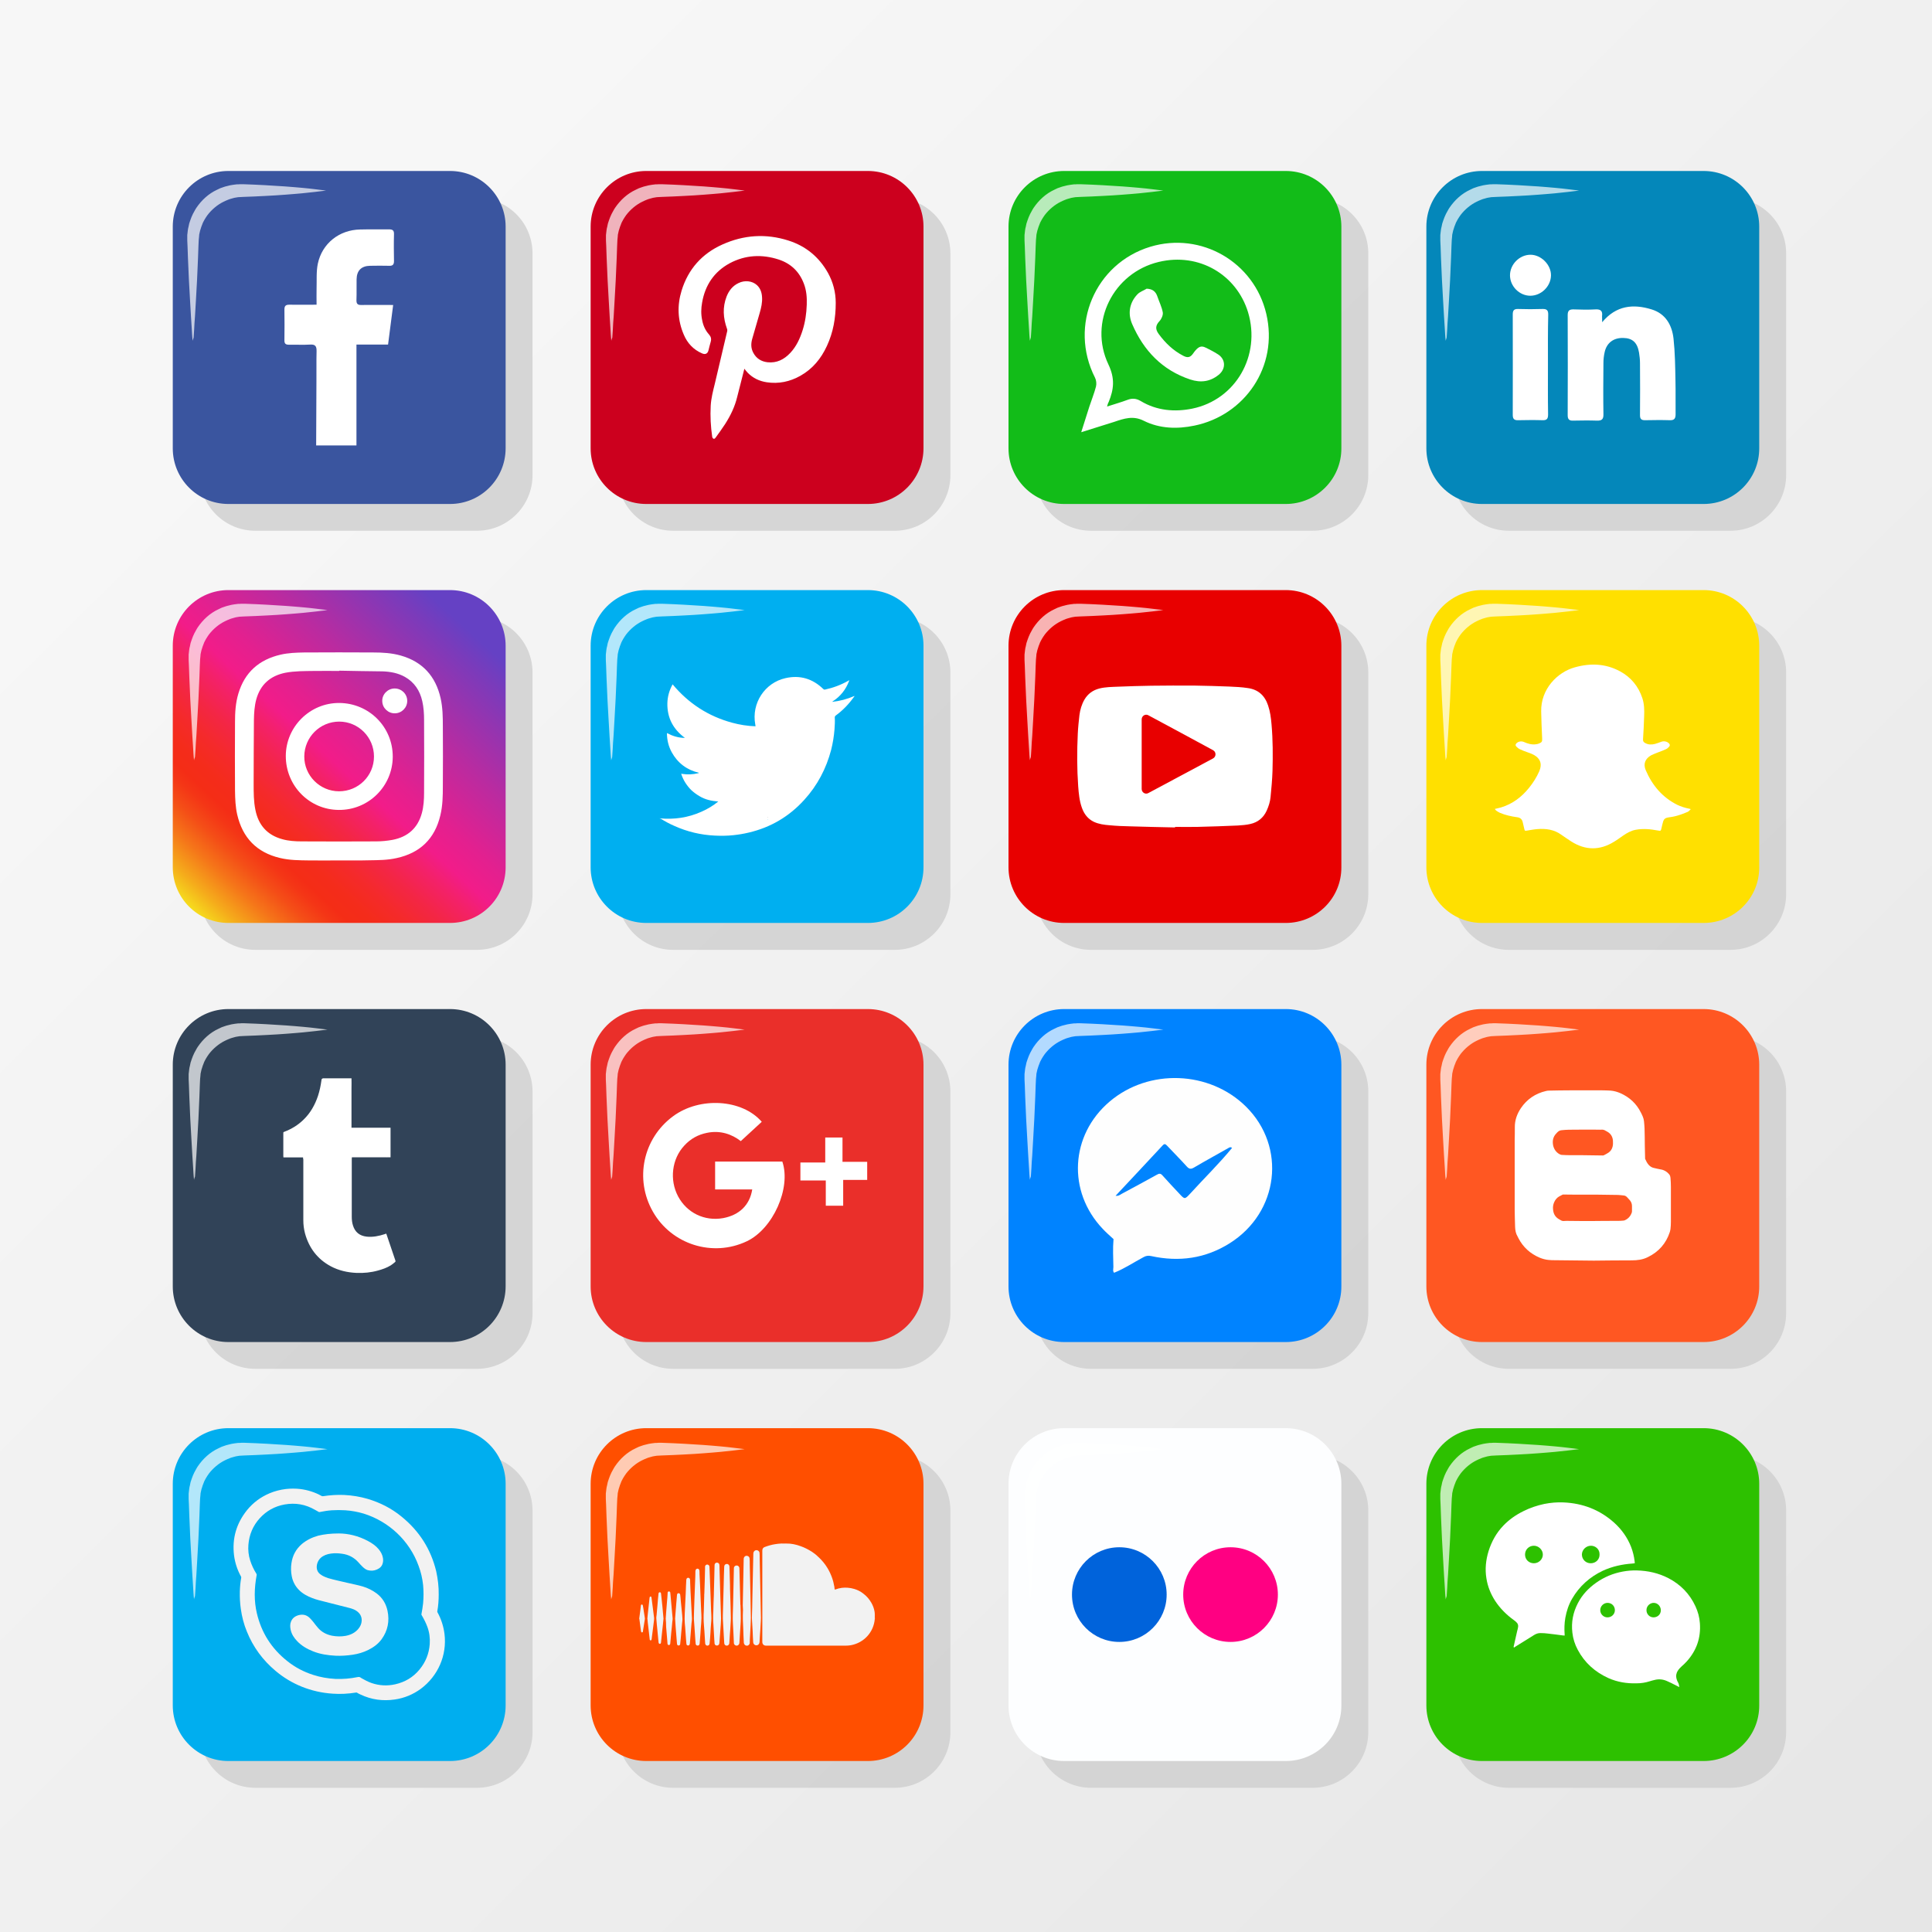 <?xml version="1.0" encoding="utf-8"?>
<!-- Generator: Adobe Illustrator 18.0.0, SVG Export Plug-In . SVG Version: 6.00 Build 0)  -->
<!DOCTYPE svg PUBLIC "-//W3C//DTD SVG 1.1//EN" "http://www.w3.org/Graphics/SVG/1.1/DTD/svg11.dtd">
<svg version="1.1" id="Layer_1" xmlns="http://www.w3.org/2000/svg" xmlns:xlink="http://www.w3.org/1999/xlink" x="0px" y="0px"
	 viewBox="0 0 1400 1400" style="enable-background:new 0 0 1400 1400;" xml:space="preserve">
<rect x="0" y="0" width="1400" height="1400" fill="#333333" stroke="none"/>
<style type="text/css">
	.st0{fill:url(#SVGID_1_);}
	.st1{opacity:0.81;}
	.st2{fill:#CFCFCF;}
	.st3{fill:#3A559F;}
	.st4{fill:#FFFFFF;}
	.st5{opacity:0.7;fill:#FFFFFF;}
	.st6{fill:#CC001E;}
	.st7{fill:#12BC18;}
	.st8{fill:#00AFF0;}
	.st9{fill:#E80000;}
	.st10{fill:url(#SVGID_2_);}
	.st11{fill:#0487BA;}
	.st12{fill:#EA2F2A;}
	.st13{fill:#FFE000;}
	.st14{fill:#314358;}
	.st15{fill:#2DC100;}
	.st16{fill:#FF5722;}
	.st17{fill:#FDFEFF;}
	.st18{fill:#0063DB;}
	.st19{fill:#FF0082;}
	.st20{fill:#00AEEF;}
	.st21{fill:#F2F2F2;}
	.st22{fill:#0083FF;}
	.st23{fill:#FEFEFE;}
	.st24{fill:#0084FE;}
	.st25{fill:#FF4F00;}
</style>
<linearGradient id="SVGID_1_" gradientUnits="userSpaceOnUse" x1="37.413" y1="30.164" x2="1408.55" y2="1416.303">
	<stop  offset="0.134" style="stop-color:#F7F7F7"/>
	<stop  offset="0.984" style="stop-color:#E6E6E6"/>
</linearGradient>
<rect y="0" class="st0" width="1400" height="1400"/>
<g class="st1">
	<path class="st2" d="M345.6,143.4H185c-22.3,0-40.3,18.1-40.3,40.3v160.6c0,22.3,18.1,40.3,40.3,40.3h160.6
		c22.3,0,40.3-18.1,40.3-40.3V183.7C385.9,161.4,367.9,143.4,345.6,143.4z"/>
	<path class="st2" d="M648.4,143.4H487.8c-22.3,0-40.3,18.1-40.3,40.3v160.6c0,22.3,18.1,40.3,40.3,40.3h160.6
		c22.3,0,40.3-18.1,40.3-40.3V183.7C688.7,161.4,670.7,143.4,648.4,143.4z"/>
	<path class="st2" d="M951.2,143.4H790.6c-22.3,0-40.3,18.1-40.3,40.3v160.6c0,22.3,18.1,40.3,40.3,40.3h160.6
		c22.3,0,40.3-18.1,40.3-40.3V183.7C991.6,161.4,973.5,143.4,951.2,143.4z"/>
	<path class="st2" d="M648.4,447H487.8c-22.3,0-40.3,18.1-40.3,40.3V648c0,22.3,18.1,40.3,40.3,40.3h160.6
		c22.3,0,40.3-18.1,40.3-40.3V487.4C688.7,465.1,670.7,447,648.4,447z"/>
	<path class="st2" d="M951.2,447H790.6c-22.3,0-40.3,18.1-40.3,40.3V648c0,22.3,18.1,40.3,40.3,40.3h160.6
		c22.3,0,40.3-18.1,40.3-40.3V487.4C991.6,465.1,973.5,447,951.2,447z"/>
	<path class="st2" d="M345.6,447H185c-22.3,0-40.3,18.1-40.3,40.3V648c0,22.3,18.1,40.3,40.3,40.3h160.6c22.3,0,40.3-18.1,40.3-40.3
		V487.4C385.9,465.1,367.9,447,345.6,447z"/>
	<path class="st2" d="M1254,143.4h-160.6c-22.3,0-40.3,18.1-40.3,40.3v160.6c0,22.3,18.1,40.3,40.3,40.3H1254
		c22.3,0,40.3-18.1,40.3-40.3V183.7C1294.4,161.4,1276.3,143.4,1254,143.4z"/>
	<path class="st2" d="M648.4,750.7H487.8c-22.3,0-40.3,18.1-40.3,40.3v160.6c0,22.3,18.1,40.3,40.3,40.3h160.6
		c22.3,0,40.3-18.1,40.3-40.3V791C688.7,768.7,670.7,750.7,648.4,750.7z"/>
	<path class="st2" d="M1254,447h-160.6c-22.3,0-40.3,18.1-40.3,40.3V648c0,22.3,18.1,40.3,40.3,40.3H1254
		c22.3,0,40.3-18.1,40.3-40.3V487.4C1294.4,465.1,1276.3,447,1254,447z"/>
	<path class="st2" d="M345.6,750.7H185c-22.3,0-40.3,18.1-40.3,40.3v160.6c0,22.3,18.1,40.3,40.3,40.3h160.6
		c22.3,0,40.3-18.1,40.3-40.3V791C385.9,768.7,367.9,750.7,345.6,750.7z"/>
	<path class="st2" d="M1254,1054.3h-160.6c-22.3,0-40.3,18.1-40.3,40.3v160.6c0,22.3,18.1,40.3,40.3,40.3H1254
		c22.3,0,40.3-18.1,40.3-40.3v-160.6C1294.4,1072.4,1276.3,1054.3,1254,1054.3z"/>
	<path class="st2" d="M1254,750.7h-160.6c-22.3,0-40.3,18.1-40.3,40.3v160.6c0,22.3,18.1,40.3,40.3,40.3H1254
		c22.3,0,40.3-18.1,40.3-40.3V791C1294.4,768.7,1276.3,750.7,1254,750.7z"/>
	<path class="st2" d="M951.2,1054.3H790.6c-22.3,0-40.3,18.1-40.3,40.3v160.6c0,22.3,18.1,40.3,40.3,40.3h160.6
		c22.3,0,40.3-18.1,40.3-40.3v-160.6C991.6,1072.4,973.5,1054.3,951.2,1054.3z"/>
	<path class="st2" d="M345.6,1054.3H185c-22.3,0-40.3,18.1-40.3,40.3v160.6c0,22.3,18.1,40.3,40.3,40.3h160.6
		c22.3,0,40.3-18.1,40.3-40.3v-160.6C385.9,1072.4,367.9,1054.3,345.6,1054.3z"/>
	<path class="st2" d="M951.2,750.7H790.6c-22.3,0-40.3,18.1-40.3,40.3v160.6c0,22.3,18.1,40.3,40.3,40.3h160.6
		c22.3,0,40.3-18.1,40.3-40.3V791C991.6,768.7,973.5,750.7,951.2,750.7z"/>
	<path class="st2" d="M648.4,1054.3H487.8c-22.3,0-40.3,18.1-40.3,40.3v160.6c0,22.3,18.1,40.3,40.3,40.3h160.6
		c22.3,0,40.3-18.1,40.3-40.3v-160.6C688.7,1072.4,670.7,1054.3,648.4,1054.3z"/>
</g>
<g>
	<g>
		<path class="st3" d="M326.1,365.2H165.5c-22.3,0-40.3-18.1-40.3-40.3V164.2c0-22.3,18.1-40.3,40.3-40.3h160.6
			c22.3,0,40.3,18.1,40.3,40.3v160.6C366.4,347.1,348.4,365.2,326.1,365.2z"/>
		<g>
			<g>
				<path class="st4" d="M209.6,249.8c5-0.1,10,0.2,15-0.1c4-0.3,4.9,1.3,4.8,5c-0.2,7.4,0,14.7-0.1,22.1c-0.1,12.3-0.1,33.7-0.2,46
					h29.2v-73.1h22.9c1.2-9.7,2.4-18.9,3.7-28.7c-8.2,0-15.6-0.1-22.9,0c-2.7,0.1-3.8-0.7-3.7-3.6c0.2-5,0-10,0.1-15
					c0.1-6.4,3.5-9.7,9.8-9.8c4.6-0.1,9.2-0.1,13.8,0c2.5,0.1,3.5-0.8,3.5-3.4c-0.1-6.5-0.2-12.9,0-19.4c0.1-2.9-1-3.6-3.7-3.6
					c-7,0.1-14-0.1-20.9,0.1c-15.1,0.3-27.5,10.1-30.6,24.8c-1.2,5.8-0.7,12-0.9,18.1c-0.1,3.8,0,7.5,0,11.6c-7,0-13.4,0.1-19.8,0
					c-2.6,0-3.5,0.9-3.5,3.5c0.1,7.4,0.1,14.8,0,22.1C206,249.3,207.2,249.8,209.6,249.8z"/>
			</g>
		</g>
		<path class="st5" d="M139.6,247c0,0-0.1-0.7-0.2-2.1c-0.1-1.4-0.3-3.4-0.4-6c-0.2-2.6-0.4-5.7-0.6-9.4c-0.2-3.6-0.5-7.7-0.7-12.1
			c-0.2-4.4-0.5-9.3-0.8-14.4c-0.2-5.1-0.5-10.5-0.7-16c-0.1-2.8-0.2-5.6-0.3-8.5c-0.1-1.4-0.1-2.9-0.2-4.3l0-0.3l0-0.5l0-0.5l0-1.1
			l0-1.1c0-0.4,0-0.7,0.1-1.2l0.3-2.6c0.1-0.4,0.1-0.9,0.2-1.3l0.3-1.2l0.5-2.4l0.8-2.4c0.5-1.6,1.2-3.1,1.9-4.6
			c0.4-0.8,0.8-1.5,1.2-2.2c0.4-0.7,0.8-1.5,1.3-2.2c3.8-5.6,8.9-10.3,15-13.1c0.8-0.4,1.5-0.7,2.3-1.1c0.8-0.3,1.6-0.6,2.3-0.8
			l1.2-0.4c0.4-0.1,0.8-0.2,1.2-0.3c0.8-0.2,1.6-0.4,2.4-0.6c0.8-0.2,1.6-0.2,2.4-0.4c0.8-0.1,1.6-0.2,2.4-0.3c0.8,0,1.6,0,2.4-0.1
			c0.8,0,1.6,0,2.3,0c5.6,0.2,10.9,0.4,16,0.7c5.1,0.3,9.9,0.6,14.4,0.9c4.4,0.3,8.5,0.7,12.1,1c3.6,0.3,6.8,0.7,9.4,1
			c5.2,0.6,8.2,1,8.2,1s-3,0.4-8.2,1c-2.6,0.3-5.7,0.6-9.4,1c-3.6,0.3-7.7,0.7-12.1,1c-4.4,0.4-9.3,0.6-14.4,0.9
			c-5.1,0.3-10.5,0.5-16,0.7c-0.7,0-1.3,0.1-1.9,0.1c-0.6,0-1.2,0.1-1.8,0.1c-0.6,0.1-1.2,0.2-1.8,0.3c-0.6,0.1-1.2,0.2-1.8,0.4
			c-1.2,0.4-2.4,0.6-3.5,1.1l-1.7,0.7l-1.7,0.8c-4.5,2.2-8.5,5.6-11.6,9.6c-0.4,0.5-0.7,1-1.1,1.6c-0.3,0.5-0.7,1.1-1,1.6
			c-0.6,1.2-1.3,2.2-1.7,3.5l-0.7,1.8l-0.6,1.9l-0.3,0.9c-0.1,0.3-0.1,0.6-0.2,0.9l-0.4,1.8c-0.1,0.3-0.1,0.6-0.1,1l-0.1,1.1l-0.2,2
			c-0.1,1.4-0.1,2.9-0.2,4.3c-0.1,2.9-0.2,5.7-0.3,8.5c-0.2,5.6-0.5,10.9-0.7,16c-0.3,5.1-0.5,9.9-0.8,14.4
			c-0.3,4.4-0.5,8.5-0.7,12.1c-0.3,3.6-0.5,6.8-0.6,9.4c-0.2,2.6-0.3,4.6-0.4,6C139.7,246.3,139.6,247,139.6,247z"/>
	</g>
	<g>
		<path class="st6" d="M628.9,365.2H468.3c-22.3,0-40.3-18.1-40.3-40.3V164.2c0-22.3,18.1-40.3,40.3-40.3h160.6
			c22.3,0,40.3,18.1,40.3,40.3v160.6C669.2,347.1,651.2,365.2,628.9,365.2z"/>
		<g>
			<path class="st4" d="M539.4,267.2c-0.5,2-1,4-1.5,5.9c-1.2,4.8-2.5,9.6-3.7,14.5c-1.7,7.1-4.8,13.5-8.7,19.6
				c-2.2,3.4-4.6,6.7-7,10c-0.4,0.5-0.9,1-1.5,0.7c-0.4-0.2-0.8-0.8-0.9-1.3c-1.1-7.5-1.5-14.9-1.1-22.5c0.3-5.5,1.7-10.8,3-16.1
				c3-12.7,6-25.4,9-38.2c0.1-0.5,0-1.1-0.2-1.6c-2.8-7.8-3.3-15.5-0.3-23.3c1.7-4.3,4.4-7.8,8.7-9.8c4.5-2.2,9.9-1.6,13.3,1.5
				c2.5,2.3,3.5,5.3,3.7,8.6c0.3,4-0.6,7.8-1.7,11.6c-1.8,6.3-3.6,12.5-5.4,18.7c-1,3.5-1,6.9,0.8,10.2c2.2,4.1,5.8,6.3,10.3,6.8
				c6.7,0.7,12-2,16.5-6.8c4.4-4.7,7-10.4,8.9-16.4c1.9-6,2.8-12.2,3-18.5c0.2-5.2-0.2-10.4-2.1-15.3c-3.3-8.7-9.4-14.5-18.1-17.4
				c-12.2-4-24.3-3.4-35.7,2.7c-11.2,6.1-17.7,15.8-19.9,28.3c-0.8,4.3-0.9,8.6,0,12.8c0.7,3.9,2.3,7.5,5,10.5
				c1.4,1.6,1.8,3.2,1.2,5.3c-0.6,2-1.1,4.1-1.6,6.1c-0.6,2.5-2.3,3.3-4.6,2.3c-6.3-2.7-10.7-7.4-13.3-13.6
				c-4.5-10.4-4.9-21.1-1.6-31.9c4.8-15.6,14.8-26.8,29.5-33.4c15.5-7,31.6-8.1,47.9-2.9c12.6,4,22.2,11.9,28.7,23.5
				c3.7,6.7,5.6,14,5.6,21.7c0,10.9-1.8,21.3-6.4,31.2c-4.2,9.1-10.3,16.6-19.2,21.6c-7.6,4.3-15.8,6-24.4,4.7
				c-5.3-0.8-10-3-13.8-6.9C540.9,269.2,540.2,268.2,539.4,267.2z"/>
		</g>
	</g>
	<g>
		<path class="st7" d="M931.7,365.2H771.1c-22.3,0-40.3-18.1-40.3-40.3V164.2c0-22.3,18.1-40.3,40.3-40.3h160.6
			c22.3,0,40.3,18.1,40.3,40.3v160.6C972.1,347.1,954,365.2,931.7,365.2z"/>
		<g>
			<g>
				<path class="st4" d="M783.5,313.2c2.2-7,4-12.7,5.8-18.3c1.6-4.9,3.6-9.8,4.9-14.8c0.5-2,0.2-4.6-0.7-6.4
					c-19.2-37.7,0.1-82.8,40.1-94.9c36.8-11.1,75.2,11.1,84,48.6c9,38.3-15.7,73.5-52,81c-12.4,2.6-25.2,2.3-36.8-3.5
					c-7.7-3.9-14.3-1.6-21.4,0.8C800,308.1,792.5,310.3,783.5,313.2z M802.2,294.6c5.5-1.8,10.2-3.1,14.7-4.8
					c3.4-1.3,6.3-1.2,9.7,0.8c11.6,7,24.6,8.1,37.4,5.5c31.5-6.5,49.8-38.5,40.4-69.8c-8.3-27.2-35.5-43.5-64.7-36.5
					c-33,7.9-51,43.8-36.5,74.3c4.9,10.3,3.9,18.1,0.2,27.2C802.9,292.1,802.7,292.9,802.2,294.6z"/>
				<path class="st4" d="M830.9,209.2c4.4,0.2,6.6,2.1,7.8,5.7c1.3,3.8,3.2,7.6,3.9,11.5c0.3,1.9-0.9,4.7-2.4,6.3
					c-3,3.2-3.1,5.9-0.5,9.4c4.8,6.5,10.4,11.9,17.7,15.7c3.2,1.7,5.1,1.2,7-1.4c5.6-8.1,7.6-5.2,13.8-2.2c1.3,0.6,2.5,1.5,3.8,2.2
					c6.1,3.4,6.7,10.7,1.1,15.2c-6.2,5-13,5.9-20.6,3.4c-20.4-6.8-33.8-21-42.1-40.2c-3.2-7.4-2.1-15.2,3.7-21.4
					C825.9,211.4,828.7,210.6,830.9,209.2z"/>
			</g>
		</g>
	</g>
	<g>
		<path class="st8" d="M628.9,668.8H468.3c-22.3,0-40.3-18.1-40.3-40.3V467.9c0-22.3,18.1-40.3,40.3-40.3h160.6
			c22.3,0,40.3,18.1,40.3,40.3v160.6C669.2,650.8,651.2,668.8,628.9,668.8z"/>
		<g>
			<path class="st4" d="M478,593c10.6,1,20.7-0.5,30.3-4.8c4.4-1.9,8.5-4.4,12.2-7.4c-2.4-0.2-4.7-0.5-7-1.1
				c-2.3-0.6-4.5-1.5-6.5-2.7c-2.1-1.2-4-2.6-5.8-4.2c-1.7-1.6-3.2-3.5-4.5-5.5c-1.3-2-2.3-4.2-3.1-6.6c0.3,0,0.6,0,0.8,0.1
				c3.9,0.6,7.7,0.4,11.5-0.5c0.2,0,0.4-0.1,0.6-0.3c-8.8-2.1-15.4-7-19.8-15c-2.3-4.3-3.4-8.8-3.4-13.8c2.1,1.1,4.2,2,6.4,2.6
				c2.2,0.6,4.4,0.9,6.6,0.9c-8.5-6.3-12.9-14.5-12.7-25.1c0.1-4.8,1.4-9.4,3.8-13.7c11.5,13.8,25.8,23.1,43.1,27.8
				c5.5,1.5,11.2,2.4,17,2.6c-0.1-0.5-0.1-0.9-0.2-1.3c-2.9-15.5,7-30.3,21.9-33.6c10.5-2.4,19.7,0.4,27.4,7.9
				c0.4,0.3,0.6,0.5,1.2,0.4c6-1.3,11.6-3.4,16.9-6.4c0.2-0.1,0.5-0.2,0.8-0.5c-0.1,0.4-0.2,0.6-0.3,0.8c-2.3,6.1-6.2,11-11.6,14.5
				c-0.2,0.1-0.4,0.3-0.6,0.5c5.6-0.6,10.9-2,16.2-4.3c0,0.3-0.2,0.5-0.4,0.7c-3.7,5.2-8,9.7-13.2,13.5c-0.5,0.4-0.7,0.8-0.7,1.4
				c0.2,2.9,0,5.8-0.2,8.7c-0.4,5-1.2,9.9-2.4,14.7c-3.6,13.7-10,25.9-19.6,36.4c-10.9,12-24.3,19.9-40.1,23.6
				c-3.7,0.9-7.4,1.5-11.2,1.9c-4.5,0.5-9,0.5-13.5,0.3c-10.2-0.5-19.9-2.8-29.2-7c-3.5-1.5-6.8-3.3-10-5.3
				C478.4,593.3,478.2,593.2,478,593z M556.4,594c0.1,0,0.1,0,0.2,0c0-0.1,0-0.2,0-0.3c0,0-0.1,0-0.1,0
				C556.4,593.8,556.4,593.9,556.4,594z"/>
			<path d="M556.4,592.4c0-0.1,0-0.2,0-0.3c0,0,0.1,0,0.1,0c0,0.1,0,0.2,0,0.3C556.5,592.4,556.4,592.4,556.4,592.4z"/>
		</g>
	</g>
	<g>
		<path class="st9" d="M931.7,668.8H771.1c-22.3,0-40.3-18.1-40.3-40.3V467.9c0-22.3,18.1-40.3,40.3-40.3h160.6
			c22.3,0,40.3,18.1,40.3,40.3v160.6C972.1,650.8,954,668.8,931.7,668.8z"/>
		<g>
			<path class="st4" d="M851.5,599.6c-10.8-0.2-21.6-0.5-32.4-0.8c-5.1-0.1-10.1-0.3-15.2-0.8c-3.8-0.3-7.7-0.8-11.3-2.5
				c-4.3-2.1-7-5.6-8.6-10.1c-1.8-5-2.3-10.3-2.7-15.6c-0.9-12.7-0.9-25.4-0.3-38.1c0.2-4.5,0.7-9,1.2-13.5
				c0.5-3.9,1.6-7.7,3.6-11.2c2.5-4.3,6.2-6.9,10.9-8.1c4.4-1.1,8.9-1.1,13.3-1.3c8.1-0.3,16.2-0.6,24.2-0.7
				c10.5-0.1,20.9-0.2,31.4-0.1c8.4,0.1,16.8,0.4,25.1,0.7c4.5,0.2,9.1,0.4,13.5,1.1c7.4,1,12.3,5.3,14.7,12.6
				c1.5,4.4,2.1,9,2.5,13.7c1,11.3,1,22.6,0.7,33.8c-0.2,6.3-0.8,12.6-1.4,18.8c-0.3,3.4-1.4,6.8-2.8,9.9c-2.4,5.3-6.5,8.5-11.9,9.7
				c-3,0.7-6.1,0.9-9.1,1.1c-9.8,0.4-19.5,0.8-29.3,1c-5.4,0.1-10.7,0-16.1,0C851.5,599.4,851.5,599.5,851.5,599.6z M836.8,526
				c0,13.8,0,27.3,0,41.1c12.8-6.8,25.5-13.6,38.3-20.5C862.2,539.7,849.6,532.9,836.8,526z"/>
			<path class="st9" d="M832.1,518.3c15.7,8.4,31.2,16.8,46.9,25.3c2.4,1.3,2.4,4.7,0,6c-15.7,8.4-31.3,16.7-46.9,25.1
				c-2.2,1.2-4.8-0.5-4.8-3v-50.4C827.3,518.8,829.9,517.1,832.1,518.3z"/>
		</g>
	</g>
	<g>
		<linearGradient id="SVGID_2_" gradientUnits="userSpaceOnUse" x1="334.267" y1="451.651" x2="130.806" y2="673.607">
			<stop  offset="0" style="stop-color:#6541C4"/>
			<stop  offset="5.732375e-002" style="stop-color:#7A3BBB"/>
			<stop  offset="0.245" style="stop-color:#BA2BA0"/>
			<stop  offset="0.381" style="stop-color:#E3208F"/>
			<stop  offset="0.452" style="stop-color:#F21C89"/>
			<stop  offset="0.499" style="stop-color:#F32169"/>
			<stop  offset="0.561" style="stop-color:#F32645"/>
			<stop  offset="0.619" style="stop-color:#F42A2B"/>
			<stop  offset="0.671" style="stop-color:#F42C1B"/>
			<stop  offset="0.713" style="stop-color:#F42D16"/>
			<stop  offset="0.739" style="stop-color:#F43616"/>
			<stop  offset="0.781" style="stop-color:#F44E17"/>
			<stop  offset="0.834" style="stop-color:#F57519"/>
			<stop  offset="0.896" style="stop-color:#F5AB1B"/>
			<stop  offset="0.957" style="stop-color:#F6E81E"/>
		</linearGradient>
		<path class="st10" d="M326.1,668.8H165.5c-22.3,0-40.3-18.1-40.3-40.3V467.9c0-22.3,18.1-40.3,40.3-40.3h160.6
			c22.3,0,40.3,18.1,40.3,40.3v160.6C366.4,650.8,348.4,668.8,326.1,668.8z"/>
		<g>
			<g>
				<path class="st4" d="M245.7,623.5c-7.3,0-14.5,0.1-21.8,0c-7.1-0.1-14.1-0.1-21.1-1.8c-16.8-4-27-14.6-30.9-31.4
					c-1.3-5.6-1.5-11.4-1.6-17.2c-0.1-16.7-0.1-33.3,0-50c0-6.9,0.4-13.7,2.4-20.4c4.6-15.5,15-24.7,30.6-28.3
					c5.6-1.3,11.4-1.5,17.2-1.6c16.7-0.1,33.4-0.1,50.1,0c6.6,0,13.3,0.4,19.7,2.2c15.9,4.5,25.4,15,29,31
					c1.5,6.7,1.6,13.6,1.6,20.4c0.1,14.4,0.1,28.8,0,43.2c0,7.1-0.1,14.2-1.8,21.2c-4,17-14.7,27.3-31.7,31
					c-6.6,1.5-13.3,1.5-19.9,1.6C260.4,623.6,253.1,623.5,245.7,623.5z M245.8,486c0,0.1,0,0.2,0,0.2c-6.1,0-12.1-0.1-18.2,0
					c-6.9,0.1-13.9,0-20.8,1.3c-10.9,2.2-18.1,8.5-21.1,19.3c-1.3,4.8-1.6,9.8-1.7,14.7c-0.1,15.5-0.2,31-0.2,46.5
					c0,6.4,0,12.8,1.3,19c2.2,10.9,8.5,18.1,19.4,21.1c4.6,1.3,9.4,1.6,14.1,1.6c18,0.1,36,0.1,54,0c3.9,0,7.9-0.4,11.8-1.1
					c11-2.1,18.3-8.4,21.3-19.4c1.3-4.8,1.6-9.8,1.6-14.7c0.1-17.6,0.1-35.2,0-52.9c0-4.5-0.3-9.1-1.3-13.5
					c-1.7-7.6-5.7-13.7-12.6-17.6c-5-2.8-10.5-3.8-16.2-4C266.8,486.4,256.3,486.2,245.8,486z"/>
				<path class="st4" d="M245.8,509.4c21.6,0.1,38.9,17.4,38.8,39c-0.1,21.4-17.6,38.7-39.1,38.5c-21.4-0.1-38.5-17.6-38.4-39.2
					C207.2,526.6,224.6,509.3,245.8,509.4z M245.8,522.9c-13.9,0-25.2,11.2-25.3,25.2c-0.1,13.9,11.3,25.3,25.2,25.3
					c14,0,25.3-11.2,25.3-25.2C271,534.2,259.7,522.9,245.8,522.9z"/>
				<path class="st4" d="M286.2,516.9c-4.9,0.1-9.1-3.8-9.2-8.8c-0.2-4.9,3.9-9.1,8.8-9.2c5-0.1,9.2,3.8,9.3,8.8
					C295.2,512.7,291.2,516.8,286.2,516.9z"/>
			</g>
		</g>
	</g>
	<g>
		<path class="st11" d="M1234.5,365.2h-160.6c-22.3,0-40.3-18.1-40.3-40.3V164.2c0-22.3,18.1-40.3,40.3-40.3h160.6
			c22.3,0,40.3,18.1,40.3,40.3v160.6C1274.9,347.1,1256.8,365.2,1234.5,365.2z"/>
		<g>
			<path class="st4" d="M1161,233.5c10.1-12.2,22.5-13.4,35.8-9.3c10.2,3.1,14.8,11.4,15.9,21.2c1.1,10.1,1.2,20.2,1.4,30.4
				c0.2,8.1,0,16.2,0.1,24.3c0,3-0.8,4.5-4.1,4.4c-6-0.2-12.1-0.1-18.1,0c-2.6,0-3.6-0.9-3.6-3.6c0.1-12.6,0.1-25.2,0-37.8
				c0-2.5-0.3-5.1-0.7-7.6c-1.2-7.2-4.7-10.5-11.4-10.6c-7-0.2-12,3.5-13.5,10.2c-0.6,2.6-0.9,5.3-0.9,8c-0.1,12.4-0.2,24.7,0,37.1
				c0.1,3.7-1.3,4.7-4.7,4.6c-5.8-0.2-11.6-0.1-17.4,0c-2.8,0.1-3.8-1.1-3.8-3.9c0.1-24.2,0.1-48.4,0-72.6c0-3.3,1.3-4.2,4.4-4.1
				c5.3,0.2,10.6,0.3,15.8,0c3.8-0.2,5.2,1.2,4.7,4.9C1160.9,230,1161,231.3,1161,233.5z"/>
			<path class="st4" d="M1121.7,264.3c0,12-0.1,23.9,0.1,35.9c0,3.1-0.7,4.4-4,4.3c-5.9-0.2-11.8-0.1-17.7,0
				c-2.8,0.1-3.9-0.9-3.9-3.8c0.1-24.3,0-48.6,0-72.9c0-2.7,0.8-4,3.8-3.9c5.9,0.2,11.8,0.2,17.7,0c3.1-0.1,4.3,0.9,4.2,4.2
				C1121.6,240.1,1121.7,252.2,1121.7,264.3z"/>
			<path class="st4" d="M1108.9,214.3c-7.9,0-14.7-6.9-14.7-14.8c0-7.9,6.8-14.8,14.7-14.9c7.8-0.1,15.2,7.3,15,15.1
				C1123.7,207.6,1116.8,214.3,1108.9,214.3z"/>
		</g>
	</g>
	<g>
		<path class="st12" d="M628.9,972.5H468.3c-22.3,0-40.3-18.1-40.3-40.3V771.5c0-22.3,18.1-40.3,40.3-40.3h160.6
			c22.3,0,40.3,18.1,40.3,40.3v160.6C669.2,954.4,651.2,972.5,628.9,972.5z"/>
		<g>
			<path class="st4" d="M545.1,861.9c-9.1,0-17.9,0-26.9,0c0-6.8,0-13.3,0-20.2c16.2,0,32.4,0,48.7,0c6.5,19.1-6.7,48.8-25.8,57.8
				c-24.7,11.7-54.5,2.3-68-21.5c-13.4-23.5-7.2-53,14.6-69.1c19.3-14.3,50-12.5,64.3,4c-4.9,4.5-9.8,9-15.2,14
				c-6.4-5-14.8-8-24.5-6c-6.5,1.3-11.9,4.3-16.4,9.2c-9.1,9.7-10.9,24.9-4.5,36.9c6.4,11.9,19.1,18.1,32.6,15.7
				C535.7,880.5,543.3,873.3,545.1,861.9z"/>
			<path class="st4" d="M611,873.7c-4.6,0-8.3,0-12.6,0c0-6,0-11.9,0-18.3c-6.4,0-12.2,0-18.4,0c0-4.5,0-8.5,0-13c5.8,0,11.6,0,18,0
				c0-6.2,0-11.9,0-18.1c4.4,0,8.2,0,12.5,0c0,5.7,0,11.4,0,17.6c6.2,0,11.8,0,17.9,0c0,4.5,0,8.6,0,13.1c-5.5,0-11.2,0-17.4,0
				C611,861.4,611,867.3,611,873.7z"/>
		</g>
	</g>
	<g>
		<path class="st13" d="M1234.5,668.8h-160.6c-22.3,0-40.3-18.1-40.3-40.3V467.9c0-22.3,18.1-40.3,40.3-40.3h160.6
			c22.3,0,40.3,18.1,40.3,40.3v160.6C1274.9,650.8,1256.8,668.8,1234.5,668.8z"/>
		<path class="st4" d="M1083.2,586.2c1.6-0.4,3.1-0.7,4.5-1.1c8.3-2.5,14.9-7.5,20.3-14.2c3-3.7,5.5-7.7,7.4-12
			c0.5-1.2,0.9-2.5,1-3.8c0.3-2.8-0.9-5-3-6.8c-2-1.6-4.3-2.4-6.6-3.2c-1.9-0.7-3.7-1.3-5.5-2.2c-0.9-0.4-1.8-1.2-2.5-1.9
			c-0.8-0.8-0.7-1.6,0.1-2.4c1.3-1.3,3.4-1.7,5.2-1c2.9,1.3,5.9,2.2,9.1,1.7c0.8-0.1,1.5-0.3,2.2-0.6c1.9-0.8,2.2-1.4,2.1-3.5
			c-0.3-6.6-0.6-13.1-0.7-19.7c-0.3-16.2,11.7-28.4,24.3-31.9c11.3-3.2,22.4-2.8,32.9,2.9c7.9,4.3,13.3,10.9,16.1,19.4
			c1.4,4.2,1.5,8.7,1.3,13.2c-0.2,5.5-0.4,11.1-0.8,16.6c-0.1,1.4,0.4,2.1,1.5,2.7c2.3,1.3,4.6,1.3,7.1,0.7c1.5-0.4,3-1,4.4-1.5
			c1.9-0.8,4.3-0.4,5.7,1c0.8,0.8,1,1.6,0.2,2.5c-0.6,0.7-1.4,1.4-2.3,1.8c-1.9,0.9-3.8,1.6-5.7,2.3c-1.7,0.7-3.4,1.3-5,2.1
			c-4.4,2.5-5.9,6.3-3.9,10.9c4.7,10.9,12,19.6,22.8,25c2.7,1.3,5.6,2.2,8.6,2.8c0.3,0.1,0.6,0.1,0.9,0.2c0.1,0.1,0.1,0.2,0.2,0.3
			c-0.7,0.6-1.3,1.4-2.1,1.8c-2.4,1-4.9,2-7.4,2.7c-2.3,0.7-4.7,1.1-7,1.4c-1.8,0.3-2.9,1.2-3.4,2.8c-0.5,1.6-0.8,3.2-1.2,4.8
			c-0.5,2.2-0.5,2.2-2.8,1.8c-5.3-1-10.6-1.5-15.9-0.5c-3.4,0.6-6.3,2.3-9.1,4.2c-2.2,1.5-4.3,3.1-6.5,4.4
			c-10.4,6.5-20.9,6.4-31.2-0.2c-2.4-1.5-4.7-3.2-7.1-4.8c-5.2-3.8-11.2-4.6-17.4-4.1c-2.5,0.2-5.1,0.7-7.6,1.1
			c-1.4,0.2-1.5,0.2-1.8-1.1c-0.4-1.7-0.8-3.4-1.2-5.1c-0.5-2.1-1.8-3.2-4-3.5c-4.3-0.6-8.5-1.5-12.5-3.2c-0.9-0.4-1.8-1-2.7-1.6
			C1083.9,587.2,1083.6,586.7,1083.2,586.2z"/>
	</g>
	<g>
		<path class="st14" d="M326.1,972.5H165.5c-22.3,0-40.3-18.1-40.3-40.3V771.5c0-22.3,18.1-40.3,40.3-40.3h160.6
			c22.3,0,40.3,18.1,40.3,40.3v160.6C366.4,954.4,348.4,972.5,326.1,972.5z"/>
		<g>
			<path class="st4" d="M219.6,838.7c-4.8,0-9.4,0-14.2,0c0-0.3-0.1-0.6-0.1-0.9c0-5.5,0-11.1,0-16.6c0-0.8,0-0.8,0.8-1.1
				c5.2-2,9.8-4.8,13.8-8.7c5-4.8,8.3-10.7,10.5-17.2c1.2-3.7,2-7.4,2.5-11.2c0-0.2,0.1-0.5,0.1-0.7c0.2-0.5,0.5-0.8,1.1-0.9
				c0.2,0,0.4,0,0.7,0c6.3,0,12.5,0,18.8,0c0.3,0,0.7,0,1.1,0c0.1,2.4,0,4.8,0,7.2c0,2.4,0,4.8,0,7.1c0,2.4,0,4.8,0,7.1
				c0,2.4,0,4.8,0,7.1c0,2.4,0,4.8,0,7.3c1.2,0,2.3,0,3.5,0c1.2,0,2.4,0,3.6,0c1.2,0,2.3,0,3.5,0c1.2,0,2.4,0,3.6,0
				c1.2,0,2.3,0,3.5,0c1.2,0,2.3,0,3.5,0c1.2,0,2.4,0,3.6,0c1.2,0,2.3,0,3.5,0c0,7.2,0,14.2,0,21.4c-1.9,0.1-3.7,0-5.6,0
				c-1.9,0-3.8,0-5.6,0c-1.8,0-3.7,0-5.5,0c-1.9,0-3.8,0-5.6,0c-1.9,0-3.7,0-5.7,0c0,0.4-0.1,0.8-0.1,1.2c0,4.3,0,8.6,0,13
				c0,9.6,0,19.2,0,28.8c0,2.2,0.2,4.4,0.9,6.5c1.5,4.8,4.8,7.4,9.8,8c4.5,0.5,8.9-0.4,13.2-1.8c0.3-0.1,0.6-0.2,1-0.4
				c0.1,0.2,0.2,0.4,0.3,0.6c2.1,6.3,4.3,12.6,6.4,18.9c0.2,0.5,0.1,0.9-0.3,1.2c-1,0.8-1.9,1.6-3,2.3c-2.9,1.8-6.1,2.9-9.4,3.8
				c-5,1.4-10.2,1.9-15.4,1.7c-6.6-0.3-12.9-1.7-18.7-4.8c-9.7-5.2-15.8-13.3-18.7-23.9c-0.8-3.1-1.2-6.2-1.2-9.4
				c0-14.7,0-29.4,0-44.1C219.6,839.6,219.6,839.2,219.6,838.7z"/>
		</g>
	</g>
	<g>
		<path class="st15" d="M1234.5,1276.1h-160.6c-22.3,0-40.3-18.1-40.3-40.3v-160.6c0-22.3,18.1-40.3,40.3-40.3h160.6
			c22.3,0,40.3,18.1,40.3,40.3v160.6C1274.9,1258.1,1256.8,1276.1,1234.5,1276.1z"/>
		<g>
			<path class="st4" d="M1096.8,1193.4c0.2-0.7,0.3-1.5,0.5-2.2c0.7-3.1,1.4-6.2,2.1-9.3c0.2-0.8,0.5-1.7,0.6-2.5
				c0.4-1.6-0.1-3-1.3-4c-0.5-0.5-1.1-1-1.7-1.4c-5.4-3.9-10-8.5-13.6-14c-3.2-5-5.4-10.4-6.3-16.3c-1.1-6.7-0.4-13.3,1.6-19.8
				c2.2-6.9,5.6-13.1,10.7-18.4c4.2-4.4,9.1-7.8,14.6-10.5c4.8-2.4,9.9-4.1,15.1-5.2c4.6-0.9,9.2-1.3,13.8-1.1
				c14,0.6,26.3,5.3,36.8,14.7c5.4,4.9,9.5,10.6,12.2,17.4c1.3,3.4,2.2,6.9,2.6,10.5c0,0.4,0.1,0.7,0.1,1.1c0,0.1,0,0.2,0,0.4
				c-0.6,0.1-1.2,0.1-1.7,0.2c-7.4,0.5-14.6,2.1-21.4,5.2c-9.5,4.5-17,11.2-22.3,20.3c-2.5,4.3-4,8.9-4.9,13.8
				c-0.7,4-0.8,8.1-0.5,12.2c0,0.2,0,0.4,0,0.7c-0.5,0-0.9-0.1-1.3-0.1c-3.7-0.5-7.5-1-11.2-1.4c-1.5-0.2-3.1-0.3-4.7-0.3
				c-1.7-0.1-3.3,0.4-4.8,1.3c-4.5,2.8-9,5.6-13.5,8.4c-0.4,0.3-0.8,0.5-1.2,0.8C1096.9,1193.5,1096.8,1193.4,1096.8,1193.4z
				 M1152.9,1120.1c-3.6,0-6.5,2.9-6.6,6.3c0,3.6,2.8,6.4,6.4,6.4c3.6,0,6.5-2.7,6.4-6.4C1159.2,1122.5,1156,1120.1,1152.9,1120.1z
				 M1105.1,1126.5c0,3.6,2.8,6.3,6.4,6.3c3.6,0,6.5-2.9,6.5-6.3c0-3.4-3-6.4-6.5-6.4C1107.9,1120.1,1105.1,1122.9,1105.1,1126.5z"
				/>
			<path class="st4" d="M1216.9,1222.5c-0.4-0.2-0.6-0.2-0.9-0.4c-1.6-0.8-3.3-1.7-4.9-2.5c-1.2-0.6-2.3-1.1-3.5-1.6
				c-2.9-1.2-5.8-1.4-8.8-0.6c-1.1,0.3-2.2,0.5-3.3,0.9c-3.1,1-6.3,1.5-9.6,1.5c-7.1,0.2-13.9-0.9-20.4-3.8
				c-9.7-4.4-17.2-11.1-22.2-20.5c-2.1-3.9-3.4-8-3.9-12.4c-0.9-7.6,0.5-14.7,4-21.4c3.1-6,7.6-10.8,13.1-14.7
				c5.9-4.2,12.4-6.9,19.5-8.2c3.3-0.6,6.7-0.9,10.1-0.8c8.1,0.2,15.7,1.9,22.9,5.6c8.8,4.6,15.4,11.3,19.6,20.4
				c1.8,3.9,2.9,7.9,3.2,12.2c0.8,10.6-2.4,19.8-9.5,27.7c-1.1,1.3-2.4,2.4-3.6,3.5c-1.1,1-2.1,2-2.9,3.3c-0.6,0.9-0.9,1.8-1.1,2.8
				c-0.2,1.3,0,2.5,0.4,3.7c0.2,0.7,0.5,1.3,0.9,2C1216.5,1220,1216.7,1221.2,1216.9,1222.5z M1164.9,1172c2.9,0,5.3-2.3,5.3-5.2
				c0-3-2.3-5.3-5.3-5.3c-2.9,0-5.3,2.4-5.3,5.3C1159.6,1169.8,1162.2,1172.1,1164.9,1172z M1203.5,1166.9c0-2.9-2.2-5.3-5-5.4
				c-2.7-0.1-5.3,2.1-5.4,5.1c-0.1,3,2.2,5.4,5.1,5.4C1201.2,1172,1203.5,1169.8,1203.5,1166.9z"/>
		</g>
	</g>
	<g>
		<path class="st16" d="M1234.5,972.5h-160.6c-22.3,0-40.3-18.1-40.3-40.3V771.5c0-22.3,18.1-40.3,40.3-40.3h160.6
			c22.3,0,40.3,18.1,40.3,40.3v160.6C1274.9,954.4,1256.8,972.5,1234.5,972.5z"/>
		<g>
			<path class="st4" d="M1154.9,913.5c-9.8-0.1-18.8-0.2-27.9-0.3c-1.6,0-3.3,0-4.9-0.2c-2.2-0.2-4.3-0.8-6.3-1.6
				c-6.9-2.9-12.1-7.6-15.5-14.2c-0.2-0.4-0.4-0.8-0.6-1.2c-1.3-2.1-1.7-4.5-1.8-6.9c-0.1-4.3-0.3-8.6-0.3-12.9
				c0-16.6,0-33.2,0-49.8c0-3.1,0.2-6.3,0.1-9.4c-0.1-5.2,1.6-9.8,4.4-14c4.4-6.5,10.5-10.6,18.1-12.4c0.7-0.2,1.5-0.3,2.3-0.3
				c4.9-0.1,9.9-0.2,14.8-0.2c7.9,0,15.9,0,23.8,0c2,0,4,0.1,6,0.2c2.5,0.2,4.9,0.9,7.2,1.9c6.5,2.9,11.5,7.5,14.7,13.9
				c1,2,2.1,4.1,2.3,6.4c0.2,1.7,0.3,3.5,0.4,5.2c0.1,4.2,0.2,8.3,0.2,12.5c0.1,3,0.1,6,0.2,9.1c0,0.2,0,0.4,0.1,0.6
				c0.7,1.5,1.4,3,2.5,4.2c1,1.1,2.2,1.9,3.6,2.2c1.7,0.4,3.4,0.8,5.1,1.1c2.5,0.4,4.5,1.6,6.1,3.5c0.7,0.8,0.9,1.7,1,2.7
				c0.2,2.2,0.3,4.3,0.3,6.5c0,8.4,0,16.8,0,25.2c0,1.8-0.1,3.5-0.3,5.3c-0.1,0.7-0.3,1.5-0.5,2.2c-2.7,8.3-8.1,14.4-16,18.2
				c-3.6,1.8-7.5,2.3-11.6,2.3C1173,913.3,1163.6,913.4,1154.9,913.5z M1154,884.8C1154,884.8,1154,884.8,1154,884.8
				c6.1-0.1,12.3-0.1,18.4-0.1c1.3,0,2.6-0.1,3.9-0.2c0.4,0,0.8-0.1,1.2-0.3c2.4-1.1,4-2.9,4.9-5.4c0.2-0.4,0.2-0.9,0.2-1.3
				c0-1.2,0-2.3,0-3.5c0-1.6-0.5-3-1.5-4.2c-0.7-0.8-1.4-1.6-2.2-2.4c-0.6-0.6-1.3-1-2.2-1.1c-1.4-0.2-2.9-0.3-4.3-0.4
				c-4.8-0.1-9.6-0.1-14.3-0.2c-2.8,0-5.6,0-8.4,0c-5.6,0-11.2,0-16.8-0.1c-0.3,0-0.6,0-0.8,0.2c-0.8,0.4-1.5,0.8-2.3,1.2
				c-1.7,1-2.8,2.4-3.6,4.2c-0.7,1.6-1,3.3-0.8,5.1c0.2,3,1.4,5.4,4,7c0.6,0.4,1.3,0.7,1.9,1.1c0.5,0.3,1.1,0.4,1.7,0.4
				c1-0.1,2-0.1,2.9-0.1C1142,884.8,1148,884.8,1154,884.8z M1146.8,837.1c4.9,0.1,9.7,0.1,14.6,0.2c0.3,0,0.6,0,0.9-0.2
				c1.1-0.6,2.2-1.1,3.2-1.8c1.5-1,2.5-2.4,3-4.2c0.4-1.5,0.4-3,0.3-4.5c-0.2-2.9-1.6-5.2-4.2-6.6c-0.4-0.2-0.8-0.4-1.1-0.6
				c-1-0.7-2.1-0.9-3.3-0.8c-0.5,0.1-1,0-1.6,0c-5.6,0-11.2-0.1-16.7,0c-3.5,0-7,0-10.4,0.4c-0.9,0.1-1.7,0.4-2.4,1
				c-0.5,0.4-0.9,0.8-1.3,1.3c-2.5,2.5-3,5.6-2.3,8.9c0.6,2.5,2,4.6,4.3,6c0.7,0.4,1.4,0.7,2.2,0.7c2,0.1,3.9,0.2,5.9,0.2
				C1140.9,837.1,1143.8,837.1,1146.8,837.1z"/>
		</g>
	</g>
	<g>
		<path class="st17" d="M931.7,1276.1H771.1c-22.3,0-40.3-18.1-40.3-40.3v-160.6c0-22.3,18.1-40.3,40.3-40.3h160.6
			c22.3,0,40.3,18.1,40.3,40.3v160.6C972.1,1258.1,954,1276.1,931.7,1276.1z"/>
		<g>
			<circle class="st18" cx="811.1" cy="1155.5" r="34.3"/>
			<circle class="st19" cx="891.7" cy="1155.5" r="34.3"/>
		</g>
	</g>
	<g>
		<path class="st20" d="M326.1,1276.1H165.5c-22.3,0-40.3-18.1-40.3-40.3v-160.6c0-22.3,18.1-40.3,40.3-40.3h160.6
			c22.3,0,40.3,18.1,40.3,40.3v160.6C366.4,1258.1,348.4,1276.1,326.1,1276.1z"/>
		<g>
			<path class="st21" d="M317.9,1155.5c0,4-0.3,8.1-1,12c-0.1,0.3,0,0.6,0.1,0.8c2.7,4.9,4.4,10.2,5.1,15.7
				c1.9,15.5-4.7,30.5-17.2,39.8c-5.6,4.1-11.9,6.7-18.7,7.7c-8.7,1.3-17,0.2-25-3.6c-0.9-0.4-1.7-0.8-2.5-1.3
				c-0.3-0.2-0.5-0.2-0.8-0.1c-5.6,0.9-11.2,1.2-16.8,0.8c-7.8-0.5-15.3-2.2-22.5-5.1c-6.9-2.8-13.2-6.6-18.9-11.4
				c-9.3-7.8-16.3-17.3-20.8-28.5c-2.2-5.3-3.6-10.8-4.4-16.5c-0.6-4.2-0.8-8.4-0.7-12.6c0.1-3.4,0.4-6.7,1-10c0-0.2,0-0.5-0.1-0.7
				c-2.7-4.8-4.4-10-5.1-15.4c-1.5-12.3,1.7-23.2,9.4-32.8c4.4-5.4,9.9-9.5,16.3-12.2c3.8-1.6,7.7-2.6,11.8-3.1
				c3.5-0.4,7-0.4,10.5,0c5.4,0.7,10.6,2.3,15.4,5c0.3,0.2,0.7,0.2,1.1,0.2c5.1-0.8,10.2-1.1,15.3-0.9c5.8,0.3,11.4,1.2,16.9,2.8
				c9.1,2.7,17.4,6.9,24.7,12.9c12.8,10.4,21.2,23.5,25.1,39.6C317.3,1144.2,318,1149.8,317.9,1155.5z M184.6,1155.5
				c0,4.6,0.5,9.2,1.5,13.4c3.3,14.2,10.7,25.8,22.1,34.8c5.6,4.5,11.9,7.8,18.8,10c5.2,1.7,10.6,2.6,16,2.9
				c5.4,0.2,10.7-0.2,16-1.3c0.9-0.2,1.7-0.2,2.4,0.4c0.2,0.2,0.4,0.3,0.6,0.4c2.3,1.3,4.7,2.6,7.3,3.5c5.6,1.9,11.3,2.2,17.1,0.9
				c7.1-1.6,13-5.1,17.6-10.7c4.4-5.3,6.9-11.5,7.4-18.4c0.3-4.3-0.2-8.4-1.7-12.5c-1.1-3-2.6-5.9-4.2-8.6c-0.1-0.2-0.2-0.4-0.1-0.7
				c0.5-2.6,0.9-5.1,1.2-7.8c0.4-4.4,0.4-8.8,0-13.2c-0.5-4.8-1.6-9.5-3.3-14c-6.5-18-21.4-32.1-39.8-37.8
				c-4.3-1.3-8.8-2.1-13.3-2.4c-3.2-0.2-6.5-0.2-9.7,0c-3,0.2-6,0.7-9,1.3c-0.2,0-0.3,0-0.5-0.1c-0.9-0.5-1.8-1-2.7-1.5
				c-6.9-4-14.2-5.3-22.1-3.9c-7.1,1.3-13.1,4.6-18,10c-4.9,5.4-7.6,11.8-8.2,19.2c-0.3,3.9,0.1,7.7,1.3,11.4
				c1.1,3.4,2.6,6.6,4.5,9.6c0.2,0.3,0.2,0.6,0.2,0.9C185.1,1146.1,184.6,1150.8,184.6,1155.5z"/>
			<path class="st21" d="M245.6,1111.2c6.5,0,14.1,1.7,21.1,5.5c2.8,1.5,5.5,3.3,7.6,5.8c1.6,1.9,2.8,4,3.2,6.5
				c0.2,1.3,0.2,2.6-0.2,3.9c-0.6,2.2-2.1,3.5-4.1,4.4c-2.2,1-4.4,1.1-6.7,0.5c-1.4-0.4-2.5-1.3-3.6-2.3c-1.2-1.1-2.2-2.3-3.3-3.5
				c-3.2-3.5-7.1-5.5-11.8-6.1c-2.7-0.4-5.4-0.5-8.1-0.1c-2.7,0.4-5.1,1.2-7.2,3c-2.4,2.1-3.6,5.9-2.7,8.8c0.5,1.7,1.7,2.9,3.2,3.8
				c1.5,1,3.2,1.6,4.9,2.2c4.4,1.3,9,2.2,13.5,3.3c3.8,0.9,7.6,1.6,11.4,2.7c3.7,1.1,7.1,2.8,10.2,5.1c4.2,3.2,6.7,7.4,7.8,12.5
				c1.6,7.5,0.2,14.5-4.3,20.7c-2.5,3.4-5.8,5.8-9.6,7.7c-3.6,1.8-7.4,2.9-11.4,3.5c-4.1,0.6-8.2,0.9-12.4,0.7
				c-5.6-0.3-11.1-1.1-16.3-3.2c-4.3-1.7-8.3-4-11.5-7.4c-2.3-2.4-4-5-4.7-8.3c-0.4-2-0.5-4,0.3-5.9c1-2.5,3-3.9,5.5-4.6
				c3.1-0.8,5.8-0.2,8.1,2.1c0.9,0.9,1.7,1.8,2.5,2.8c1.2,1.5,2.3,3.1,3.6,4.5c2.7,3,6.1,4.7,10,5.5c3.3,0.6,6.6,0.7,9.9,0.1
				c3.6-0.7,6.8-2.2,9.2-5.1c1.4-1.7,2.3-3.6,2.4-5.9c0.1-3.1-1.3-5.4-3.8-7.1c-1.4-1-3-1.5-4.7-2c-6-1.5-12-3.1-18.1-4.6
				c-3.1-0.8-6.3-1.5-9.3-2.7c-3.6-1.4-7-3.2-9.7-6c-2.7-2.8-4.4-6.1-5.1-9.9c-0.6-3.1-0.7-6.3-0.2-9.4c0.8-5.6,3.3-10.2,7.6-13.9
				c3.5-2.9,7.5-4.8,11.8-6C234.9,1111.8,239.4,1111.2,245.6,1111.2z"/>
		</g>
	</g>
	<g>
		<path class="st22" d="M931.7,972.5H771.1c-22.3,0-40.3-18.1-40.3-40.3V771.5c0-22.3,18.1-40.3,40.3-40.3h160.6
			c22.3,0,40.3,18.1,40.3,40.3v160.6C972.1,954.4,954,972.5,931.7,972.5z"/>
		<g>
			<path class="st23" d="M806.9,897.9c-2.6-2.4-5.4-4.8-7.8-7.4c-25.8-27.1-23.6-67.9,4.9-92.2c28.4-24.2,72.5-22.5,98.9,3.6
				c29.5,29.2,23.8,76.6-11.8,99c-17.6,11.1-36.7,13.7-56.9,9.3c-2.1-0.5-3.8-0.2-5.6,0.8c-7.1,3.8-13.8,8.3-21.3,11.3
				c-1.1-1.3-0.5-2.8-0.5-4.2C806.7,911.4,806.3,904.7,806.9,897.9z"/>
			<path class="st24" d="M808.4,866.5c11.6-12.4,22.9-24.4,34.1-36.5c1.4-1.5,2.1-0.9,3.2,0.2c4.8,5.1,9.7,10,14.3,15.1
				c1.8,2,3.1,2,5.3,0.7c8.3-4.9,16.8-9.5,25.2-14.3c0.7-0.4,1.3-0.6,2.3,0.1c-9.5,11.6-20.3,22.1-30.3,33.1c-4,4.3-4,4.3-8,0
				c-4.1-4.4-8.2-8.7-12.1-13.1c-1.3-1.5-2.3-1.6-4-0.6c-8.4,4.7-16.9,9.2-25.4,13.8C811.6,865.8,810.5,866.8,808.4,866.5z"/>
		</g>
	</g>
	<g>
		<path class="st25" d="M628.9,1276.1H468.3c-22.3,0-40.3-18.1-40.3-40.3v-160.6c0-22.3,18.1-40.3,40.3-40.3h160.6
			c22.3,0,40.3,18.1,40.3,40.3v160.6C669.2,1258.1,651.2,1276.1,628.9,1276.1z"/>
		<g>
			<path class="st21" d="M633.9,1173.2c-0.8,9.6-7.9,17.3-17.4,19c-1.2,0.2-2.4,0.3-3.6,0.3c-13.9,0-27.8,0-41.8,0
				c-5.3,0-10.7,0-16,0c-1.6,0-2.7-1-2.7-2.7c0-22.1,0-44.1,0-66.2c0-1.3,0.6-2.2,1.8-2.6c2.4-0.9,4.8-1.6,7.3-2
				c1.5-0.3,3.1-0.4,4.6-0.5c0.2,0,0.4,0,0.6,0c0.8,0,1.5,0,2.3,0c0.2,0,0.4,0,0.6,0c3.7-0.1,7.3,0.7,10.8,2c2.8,1,5.5,2.4,8,4
				c1.7,1.1,3.3,2.4,4.7,3.8c2.6,2.4,4.8,5.1,6.6,8.1c2.5,4.2,4.1,8.6,4.9,13.4c0.1,0.6,0.1,1.1,0.2,1.7c0,0.4,0.2,0.4,0.5,0.3
				c1.6-0.6,3.1-1,4.8-1.2c1.3-0.1,2.6-0.2,3.9-0.1c1.7,0.1,3.3,0.4,5,0.9c2.4,0.7,4.6,1.8,6.6,3.4c2.4,1.8,4.3,4,5.8,6.6
				c1.1,1.9,1.9,4,2.3,6.2c0.2,0.9,0.2,1.7,0.2,2.6c0,0.2,0,0.4,0,0.6c0,0.6,0,1.1,0,1.7c-0.1,0.2,0,0.3,0,0.5
				C633.9,1172.9,634,1173.1,633.9,1173.2z"/>
			<path class="st21" d="M569.1,1118.4c-0.8,0-1.6,0-2.4,0c0,0,0,0-0.1,0c0,0,0,0,0.1,0C567.5,1118.4,568.3,1118.4,569.1,1118.4
				C569.1,1118.4,569.2,1118.4,569.1,1118.4C569.2,1118.4,569.1,1118.4,569.1,1118.4z"/>
			<path class="st21" d="M633.9,1170C633.9,1170,634,1170,633.9,1170c0.1,0.2,0.1,0.4,0.1,0.7C633.9,1170.4,633.9,1170.2,633.9,1170
				z"/>
			<path class="st21" d="M569.1,1118.4C569.1,1118.4,569.1,1118.4,569.1,1118.4c0.2-0.1,0.4-0.1,0.6-0.1c0,0,0,0,0,0.1
				C569.6,1118.4,569.3,1118.4,569.1,1118.4z"/>
			<path class="st21" d="M566.8,1118.4C566.7,1118.4,566.7,1118.4,566.8,1118.4c-0.2,0.1-0.4,0.1-0.6,0.1c0,0,0,0,0-0.1
				C566.4,1118.4,566.6,1118.4,566.8,1118.4z"/>
			<path class="st21" d="M633.9,1172.8c0-0.2,0-0.3,0.1-0.5C634,1172.4,634,1172.6,633.9,1172.8C634,1172.8,634,1172.8,633.9,1172.8
				z"/>
			<path class="st21" d="M633.9,1172.8C633.9,1172.8,634,1172.8,633.9,1172.8c0.1,0.1,0.1,0.3,0.1,0.4c0,0,0,0-0.1,0
				C633.9,1173.1,633.9,1172.9,633.9,1172.8z"/>
			<path class="st21" d="M545.2,1157.8c0.2-7.8,0.3-15.5,0.5-23.3c0.1-2.9,0.1-5.9,0.2-8.8c0-1.1,0.7-2,1.6-2.3
				c1.3-0.4,2.8,0.5,2.9,1.9c0.1,1.3,0.1,2.7,0.1,4c0.2,9.5,0.4,18.9,0.6,28.4c0.1,4.9,0.2,9.8,0.3,14.6c0,1.5-0.1,3-0.2,4.5
				c-0.1,2.7-0.3,5.3-0.5,7.9c-0.1,1.7-0.2,3.5-0.3,5.2c-0.1,1.2-0.8,2.1-1.8,2.3c-1.4,0.3-2.7-0.7-2.8-2.1
				c-0.2-2.7-0.3-5.4-0.4-8.1c-0.2-2.8-0.3-5.7-0.5-8.5c-0.1-0.9,0-1.8,0-2.8C545.1,1166.6,545.1,1162.2,545.2,1157.8
				C545.2,1157.8,545.2,1157.8,545.2,1157.8z"/>
			<path class="st21" d="M538.3,1160c0.2-10.1,0.4-20.2,0.6-30.3c0-1.6,1.4-2.7,2.8-2.2c0.9,0.3,1.4,0.9,1.5,1.9
				c0.1,1.4,0.1,2.7,0.1,4.1c0.2,7.4,0.3,14.9,0.5,22.3c0.1,5.6,0.2,11.1,0.3,16.7c0,1.8-0.2,3.7-0.2,5.5c-0.1,2.5-0.3,5-0.4,7.6
				c-0.1,1.6-0.2,3.1-0.2,4.7c0,0.3,0,0.6-0.1,0.8c-0.4,1-1.3,1.6-2.3,1.4c-1-0.1-1.8-1-1.9-2.1c-0.2-3.2-0.3-6.4-0.4-9.6
				c-0.1-2.3-0.2-4.6-0.3-6.8c-0.1-2.5,0-4.9,0.1-7.4C538.2,1164.4,538.2,1162.2,538.3,1160C538.3,1160,538.3,1160,538.3,1160z"/>
			<path class="st21" d="M536.6,1163.5c0.1,3.1,0.2,6.2,0.2,9.3c0,1.6-0.1,3.2-0.2,4.7c-0.2,2.7-0.3,5.4-0.5,8.1
				c-0.1,1.7-0.2,3.3-0.3,5c-0.1,1.1-1,1.9-2,1.9c-1,0-2-0.8-2-1.9c-0.2-4.6-0.4-9.2-0.7-13.9c-0.3-4.4,0-8.8,0.1-13.2
				c0.1-4.5,0.2-8.9,0.3-13.4c0.1-4.6,0.2-9.1,0.3-13.7c0-1.2,0.9-2,2-2c1.1,0,2,0.9,2,2.1c0.2,8.7,0.5,17.5,0.7,26.2
				C536.6,1163,536.6,1163.3,536.6,1163.5C536.6,1163.5,536.6,1163.5,536.6,1163.5z"/>
			<path class="st21" d="M529.1,1154.2c0.2,6.1,0.4,12.1,0.5,18.2c0,1.5-0.1,2.9-0.2,4.4c-0.1,2.5-0.3,5-0.5,7.5
				c-0.1,2.1-0.3,4.3-0.4,6.4c-0.1,1.1-0.9,1.8-1.9,1.8c-1,0-1.8-0.8-1.8-1.9c-0.3-5.8-0.7-11.7-1-17.5c0-0.9,0-1.8,0-2.7
				c0.2-7.3,0.4-14.5,0.6-21.8c0.1-4.5,0.2-8.9,0.4-13.4c0-1,0.7-1.8,1.7-1.9c0.9-0.1,1.8,0.5,2,1.4c0.1,0.3,0.1,0.5,0.1,0.8
				c0.1,4.5,0.3,8.9,0.4,13.4C529,1150.6,529,1152.4,529.1,1154.2C529.1,1154.2,529.1,1154.2,529.1,1154.2z"/>
			<path class="st21" d="M517.3,1154.2c0.1-3.8,0.2-7.6,0.3-11.4c0.1-2.9,0.1-5.7,0.2-8.6c0-1.3,1-2.1,2.2-1.8
				c0.7,0.2,1.2,0.7,1.3,1.5c0.1,1,0.1,2.1,0.1,3.1c0.2,6.7,0.4,13.5,0.6,20.2c0.2,5.2,0.3,10.4,0.5,15.6c0,1.4-0.2,2.8-0.2,4.2
				c-0.2,2.3-0.3,4.6-0.5,6.9c-0.2,2.2-0.3,4.5-0.5,6.7c-0.1,1-0.6,1.7-1.5,1.8c-1,0.2-1.9-0.5-2-1.4c-0.1-0.9-0.1-1.9-0.2-2.9
				c-0.2-3.5-0.4-6.9-0.6-10.4c-0.3-3.4-0.3-6.8-0.1-10.1c0.1-4.1,0.2-8.3,0.4-12.4C517.3,1154.8,517.3,1154.5,517.3,1154.2
				C517.3,1154.2,517.3,1154.2,517.3,1154.2z"/>
			<path class="st21" d="M510.4,1154.3c0.2-5.8,0.4-11.6,0.5-17.4c0-0.5,0-1.1,0-1.6c0-0.7,0.5-1.3,1.1-1.5c0.6-0.2,1.2,0,1.7,0.5
				c0.3,0.3,0.4,0.7,0.4,1.1c0.1,1.7,0.1,3.5,0.2,5.2c0.2,5.3,0.4,10.5,0.6,15.8c0.1,3.7,0.3,7.5,0.4,11.2c0.1,1.7,0.2,3.4,0.2,5.1
				c0,1.1-0.1,2.2-0.2,3.3c-0.2,2.5-0.4,5-0.5,7.5s-0.4,5-0.6,7.5c-0.1,0.9-0.7,1.5-1.6,1.5c-0.9,0-1.5-0.7-1.6-1.6
				c-0.1-1.5-0.2-3.1-0.3-4.6c-0.2-2.9-0.3-5.7-0.6-8.6c-0.3-3.4-0.3-6.9-0.1-10.3c0.1-3.5,0.2-7.1,0.3-10.6
				C510.3,1156,510.3,1155.2,510.4,1154.3C510.3,1154.3,510.3,1154.3,510.4,1154.3z"/>
			<path class="st21" d="M507.6,1156c0.2,3.8,0.3,7.6,0.5,11.4c0.1,1.7,0.2,3.4,0.2,5.1c0,1.3-0.2,2.6-0.2,3.9
				c-0.2,2.3-0.4,4.6-0.5,6.9c-0.2,2.6-0.4,5.1-0.6,7.7c-0.1,1.1-0.9,1.7-1.9,1.4c-0.6-0.2-0.9-0.6-1-1.2c-0.1-1.2-0.2-2.5-0.3-3.7
				c-0.2-3-0.4-6-0.6-9c-0.1-1.8-0.3-3.6-0.4-5.5c0-1.6,0.1-3.1,0.1-4.7c0.1-3,0.2-6.1,0.3-9.1c0.2-4.4,0.3-8.8,0.5-13.2
				c0.1-2.4,0.2-4.7,0.2-7.1c0-0.3,0-0.6,0.1-0.9c0.1-0.7,0.7-1.3,1.4-1.3c0.7,0,1.3,0.5,1.4,1.3c0.1,0.8,0.1,1.6,0.1,2.5
				C507.2,1145.8,507.4,1150.9,507.6,1156C507.6,1156,507.6,1156,507.6,1156z"/>
			<path class="st21" d="M500.7,1159.2c0.2,4.5,0.5,9,0.7,13.4c0.1,1.2-0.2,2.5-0.3,3.7c-0.2,2.5-0.4,4.9-0.6,7.4
				c-0.2,2.4-0.4,4.9-0.6,7.3c-0.1,0.9-0.6,1.4-1.2,1.4c-0.7,0-1.3-0.4-1.3-1.2c-0.1-1.1-0.2-2.3-0.3-3.4c-0.2-2.8-0.4-5.7-0.6-8.5
				c-0.2-2.1-0.4-4.1-0.4-6.2c0-1.4,0.1-2.8,0.1-4.2c0.1-2.8,0.3-5.6,0.4-8.4c0.2-3.8,0.4-7.7,0.5-11.5c0.1-1.3,0.1-2.6,0.2-3.9
				c0-0.2,0-0.5,0.1-0.7c0.1-0.6,0.6-1.1,1.3-1.1c0.6,0,1.2,0.5,1.3,1.1c0.1,0.6,0.1,1.2,0.1,1.9
				C500.2,1150.7,500.5,1154.9,500.7,1159.2C500.7,1159.2,500.7,1159.2,500.7,1159.2z"/>
			<path class="st21" d="M489.2,1172.9c0.1-1.3,0.2-2.7,0.3-4c0.2-2.5,0.4-5,0.6-7.5c0.2-1.9,0.3-3.9,0.5-5.8
				c0.1-0.7,0.5-1.1,1.1-1.1c0.6,0,1.1,0.4,1.2,1.1c0.2,1.4,0.3,2.8,0.4,4.2c0.3,2.7,0.5,5.4,0.8,8.1c0.2,1.6,0.3,3.2,0.4,4.9
				c0.1,1-0.1,2-0.2,3.1c-0.2,2.6-0.5,5.2-0.7,7.7c-0.2,2.5-0.4,5-0.7,7.5c0,0.1,0,0.2,0,0.3c-0.1,0.6-0.6,1-1.2,1
				c-0.5,0-1-0.4-1.1-1c-0.1-1.2-0.2-2.3-0.3-3.5c-0.2-2.9-0.5-5.9-0.7-8.8C489.5,1176.9,489.3,1174.9,489.2,1172.9z"/>
			<path class="st21" d="M482.4,1172.9c0.1-1.4,0.2-2.9,0.3-4.3c0.2-2.5,0.4-5.1,0.6-7.6c0.2-2.2,0.4-4.4,0.5-6.6c0-0.1,0-0.2,0-0.4
				c0.1-0.5,0.5-0.8,0.9-0.8c0.5,0,0.9,0.3,1,0.8c0.1,0.6,0.1,1.3,0.2,2c0.3,3.3,0.6,6.7,0.9,10c0.2,2.2,0.4,4.3,0.6,6.5
				c0.1,0.9-0.1,1.7-0.2,2.6c-0.2,2.7-0.5,5.3-0.8,8c-0.2,2.6-0.5,5.2-0.7,7.9c-0.1,0.7-0.5,1.1-1,1.1c-0.5,0-0.9-0.4-1-0.9
				c-0.1-1.3-0.2-2.7-0.3-4c-0.2-2.8-0.5-5.5-0.7-8.3C482.7,1176.8,482.6,1174.9,482.4,1172.9z"/>
			<path class="st21" d="M480.8,1172.9c-0.1,1.4-0.3,2.8-0.4,4.1c-0.3,2.4-0.5,4.9-0.8,7.3c-0.2,2-0.4,3.9-0.6,5.9
				c-0.1,0.7-0.4,1-0.9,1c-0.5,0-0.8-0.4-0.9-1.1c-0.3-2.8-0.5-5.6-0.8-8.5c-0.3-2.9-0.6-5.8-0.8-8.7c-0.1-0.9,0.1-1.8,0.2-2.7
				c0.2-2.6,0.5-5.3,0.7-7.9c0.2-2.5,0.4-5,0.7-7.6c0.1-0.6,0.4-0.9,0.9-0.9c0.5,0,0.8,0.3,0.9,0.9c0.2,1.8,0.4,3.7,0.6,5.5
				c0.3,2.8,0.6,5.6,0.8,8.3C480.5,1170.1,480.7,1171.5,480.8,1172.9z"/>
			<path class="st21" d="M469.1,1172.9c0.1-1,0.2-2.1,0.3-3.2c0.3-2.7,0.6-5.5,0.9-8.2c0.1-1.3,0.3-2.5,0.4-3.8
				c0.1-0.5,0.3-0.8,0.7-0.8c0.4,0,0.7,0.3,0.7,0.8c0.3,2.3,0.6,4.6,0.9,6.9c0.3,2.6,0.7,5.3,1,7.9c0.1,0.6-0.1,1.3-0.1,1.9
				c-0.5,3.9-1,7.8-1.5,11.8c-0.1,0.6-0.1,1.1-0.2,1.7c-0.1,0.5-0.3,0.8-0.7,0.8c-0.4,0-0.7-0.3-0.7-0.8c-0.4-3.2-0.7-6.4-1.1-9.6
				c-0.2-1.6-0.4-3.2-0.5-4.8C469.1,1173.3,469.1,1173.1,469.1,1172.9z"/>
			<path class="st21" d="M463.2,1172.9c0.1-1,0.3-2,0.4-3c0.3-2.1,0.6-4.2,0.8-6.3c0-0.1,0-0.2,0-0.3c0.1-0.4,0.3-0.6,0.7-0.6
				c0.4,0,0.6,0.2,0.7,0.6c0.1,0.7,0.2,1.4,0.4,2.2c0.4,2.4,0.7,4.8,1.1,7.2c0,0.2,0,0.3,0,0.5c-0.5,2.9-0.9,5.9-1.4,8.8
				c0,0.1,0,0.1,0,0.2c-0.1,0.5-0.3,0.7-0.7,0.7c-0.4,0-0.6-0.3-0.7-0.8c-0.2-1.2-0.3-2.5-0.5-3.7c-0.2-1.8-0.5-3.5-0.7-5.3
				C463.2,1173.1,463.2,1173,463.2,1172.9z"/>
		</g>
	</g>
</g>
<path class="st5" d="M443,247c0,0-0.1-0.7-0.2-2.1c-0.1-1.4-0.3-3.4-0.4-6c-0.2-2.6-0.4-5.7-0.6-9.4c-0.2-3.6-0.5-7.7-0.7-12.1
	c-0.2-4.4-0.5-9.3-0.8-14.4c-0.2-5.1-0.5-10.5-0.7-16c-0.1-2.8-0.2-5.6-0.3-8.5c-0.1-1.4-0.1-2.9-0.2-4.3l0-0.3l0-0.5l0-0.5l0-1.1
	l0-1.1c0-0.4,0-0.7,0.1-1.2l0.3-2.6c0.1-0.4,0.1-0.9,0.2-1.3l0.3-1.2l0.5-2.4l0.8-2.4c0.5-1.6,1.2-3.1,1.9-4.6
	c0.4-0.8,0.8-1.5,1.2-2.2c0.4-0.7,0.8-1.5,1.3-2.2c3.8-5.6,8.9-10.3,15-13.1c0.8-0.4,1.5-0.7,2.3-1.1c0.8-0.3,1.6-0.6,2.3-0.8
	l1.2-0.4c0.4-0.1,0.8-0.2,1.2-0.3c0.8-0.2,1.6-0.4,2.4-0.6c0.8-0.2,1.6-0.2,2.4-0.4c0.8-0.1,1.6-0.2,2.4-0.3c0.8,0,1.6,0,2.4-0.1
	c0.8,0,1.6,0,2.3,0c5.6,0.2,10.9,0.4,16,0.7c5.1,0.3,9.9,0.6,14.4,0.9c4.4,0.3,8.5,0.7,12.1,1c3.6,0.3,6.8,0.7,9.4,1
	c5.2,0.6,8.2,1,8.2,1s-3,0.4-8.2,1c-2.6,0.3-5.7,0.6-9.4,1c-3.6,0.3-7.7,0.7-12.1,1c-4.4,0.4-9.3,0.6-14.4,0.9
	c-5.1,0.3-10.5,0.5-16,0.7c-0.7,0-1.3,0.1-1.9,0.1c-0.6,0-1.2,0.1-1.8,0.1c-0.6,0.1-1.2,0.2-1.8,0.3c-0.6,0.1-1.2,0.2-1.8,0.4
	c-1.2,0.4-2.4,0.6-3.5,1.1l-1.7,0.7l-1.7,0.8c-4.5,2.2-8.5,5.6-11.6,9.6c-0.4,0.5-0.7,1-1.1,1.6c-0.3,0.5-0.7,1.1-1,1.6
	c-0.6,1.2-1.3,2.2-1.7,3.5l-0.7,1.8l-0.6,1.9l-0.3,0.9c-0.1,0.3-0.1,0.6-0.2,0.9l-0.4,1.8c-0.1,0.3-0.1,0.6-0.1,1l-0.1,1.1l-0.2,2
	c-0.1,1.4-0.1,2.9-0.2,4.3c-0.1,2.9-0.2,5.7-0.3,8.5c-0.2,5.6-0.5,10.9-0.7,16c-0.3,5.1-0.5,9.9-0.8,14.4c-0.3,4.4-0.5,8.5-0.7,12.1
	c-0.3,3.6-0.5,6.8-0.6,9.4c-0.2,2.6-0.3,4.6-0.4,6C443,246.3,443,247,443,247z"/>
<path class="st5" d="M746.3,247c0,0-0.1-0.7-0.2-2.1c-0.1-1.4-0.3-3.4-0.4-6c-0.2-2.6-0.4-5.7-0.6-9.4c-0.2-3.6-0.5-7.7-0.7-12.1
	c-0.2-4.4-0.5-9.3-0.8-14.4c-0.2-5.1-0.5-10.5-0.7-16c-0.1-2.8-0.2-5.6-0.3-8.5c-0.1-1.4-0.1-2.9-0.2-4.3l0-0.3l0-0.5l0-0.5l0-1.1
	l0-1.1c0-0.4,0-0.7,0.1-1.2l0.3-2.6c0.1-0.4,0.1-0.9,0.2-1.3l0.3-1.2l0.5-2.4l0.8-2.4c0.5-1.6,1.2-3.1,1.9-4.6
	c0.4-0.8,0.8-1.5,1.2-2.2c0.4-0.7,0.8-1.5,1.3-2.2c3.8-5.6,8.9-10.3,15-13.1c0.8-0.4,1.5-0.7,2.3-1.1c0.8-0.3,1.6-0.6,2.3-0.8
	l1.2-0.4c0.4-0.1,0.8-0.2,1.2-0.3c0.8-0.2,1.6-0.4,2.4-0.6c0.8-0.2,1.6-0.2,2.4-0.4c0.8-0.1,1.6-0.2,2.4-0.3c0.8,0,1.6,0,2.4-0.1
	c0.8,0,1.6,0,2.3,0c5.6,0.2,10.9,0.4,16,0.7c5.1,0.3,9.9,0.6,14.4,0.9c4.4,0.3,8.5,0.7,12.1,1c3.6,0.3,6.8,0.7,9.4,1
	c5.2,0.6,8.2,1,8.2,1s-3,0.4-8.2,1c-2.6,0.3-5.7,0.6-9.4,1c-3.6,0.3-7.7,0.7-12.1,1c-4.4,0.4-9.3,0.6-14.4,0.9
	c-5.1,0.3-10.5,0.5-16,0.7c-0.7,0-1.3,0.1-1.9,0.1c-0.6,0-1.2,0.1-1.8,0.1c-0.6,0.1-1.2,0.2-1.8,0.3c-0.6,0.1-1.2,0.2-1.8,0.4
	c-1.2,0.4-2.4,0.6-3.5,1.1l-1.7,0.7l-1.7,0.8c-4.5,2.2-8.5,5.6-11.6,9.6c-0.4,0.5-0.7,1-1.1,1.6c-0.3,0.5-0.7,1.1-1,1.6
	c-0.6,1.2-1.3,2.2-1.7,3.5l-0.7,1.8l-0.6,1.9l-0.3,0.9c-0.1,0.3-0.1,0.6-0.2,0.9l-0.4,1.8c-0.1,0.3-0.1,0.6-0.1,1l-0.1,1.1l-0.2,2
	c-0.1,1.4-0.1,2.9-0.2,4.3c-0.1,2.9-0.2,5.7-0.3,8.5c-0.2,5.6-0.5,10.9-0.7,16c-0.3,5.1-0.5,9.9-0.8,14.4c-0.3,4.4-0.5,8.5-0.7,12.1
	c-0.3,3.6-0.5,6.8-0.6,9.4c-0.2,2.6-0.3,4.6-0.4,6C746.4,246.3,746.3,247,746.3,247z"/>
<path class="st5" d="M1047.6,247c0,0-0.1-0.7-0.2-2.1c-0.1-1.4-0.3-3.4-0.4-6c-0.2-2.6-0.4-5.7-0.6-9.4c-0.2-3.6-0.5-7.7-0.7-12.1
	c-0.2-4.4-0.5-9.3-0.8-14.4c-0.2-5.1-0.5-10.5-0.7-16c-0.1-2.8-0.2-5.6-0.3-8.5c-0.1-1.4-0.1-2.9-0.2-4.3l0-0.3l0-0.5l0-0.5l0-1.1
	l0-1.1c0-0.4,0-0.7,0.1-1.2l0.3-2.6c0.1-0.4,0.1-0.9,0.2-1.3l0.3-1.2l0.5-2.4l0.8-2.4c0.5-1.6,1.2-3.1,1.9-4.6
	c0.4-0.8,0.8-1.5,1.2-2.2c0.4-0.7,0.8-1.5,1.3-2.2c3.8-5.6,8.9-10.3,15-13.1c0.8-0.4,1.5-0.7,2.3-1.1c0.8-0.3,1.6-0.6,2.3-0.8
	l1.2-0.4c0.4-0.1,0.8-0.2,1.2-0.3c0.8-0.2,1.6-0.4,2.4-0.6c0.8-0.2,1.6-0.2,2.4-0.4c0.8-0.1,1.6-0.2,2.4-0.3c0.8,0,1.6,0,2.4-0.1
	c0.8,0,1.6,0,2.3,0c5.6,0.2,10.9,0.4,16,0.7c5.1,0.3,9.9,0.6,14.4,0.9c4.4,0.3,8.5,0.7,12.1,1c3.6,0.3,6.8,0.7,9.4,1
	c5.2,0.6,8.2,1,8.2,1s-3,0.4-8.2,1c-2.6,0.3-5.7,0.6-9.4,1c-3.6,0.3-7.7,0.7-12.1,1c-4.4,0.4-9.3,0.6-14.4,0.9
	c-5.1,0.3-10.5,0.5-16,0.7c-0.7,0-1.3,0.1-1.9,0.1c-0.6,0-1.2,0.1-1.8,0.1c-0.6,0.1-1.2,0.2-1.8,0.3c-0.6,0.1-1.2,0.2-1.8,0.4
	c-1.2,0.4-2.4,0.6-3.5,1.1l-1.7,0.7l-1.7,0.8c-4.5,2.2-8.5,5.6-11.6,9.6c-0.4,0.5-0.7,1-1.1,1.6c-0.3,0.5-0.7,1.1-1,1.6
	c-0.6,1.2-1.3,2.2-1.7,3.5l-0.7,1.8l-0.6,1.9l-0.3,0.9c-0.1,0.3-0.1,0.6-0.2,0.9l-0.4,1.8c-0.1,0.3-0.1,0.6-0.1,1l-0.1,1.1l-0.2,2
	c-0.1,1.4-0.1,2.9-0.2,4.3c-0.1,2.9-0.2,5.7-0.3,8.5c-0.2,5.6-0.5,10.9-0.7,16c-0.3,5.1-0.5,9.9-0.8,14.4c-0.3,4.4-0.5,8.5-0.7,12.1
	c-0.3,3.6-0.5,6.8-0.6,9.4c-0.2,2.6-0.3,4.6-0.4,6C1047.7,246.3,1047.6,247,1047.6,247z"/>
<path class="st5" d="M1047.6,551c0,0-0.1-0.7-0.2-2.1c-0.1-1.4-0.3-3.4-0.4-6c-0.2-2.6-0.4-5.7-0.6-9.4c-0.2-3.6-0.5-7.7-0.7-12.1
	c-0.2-4.4-0.5-9.3-0.8-14.4c-0.2-5.1-0.5-10.5-0.7-16c-0.1-2.8-0.2-5.6-0.3-8.5c-0.1-1.4-0.1-2.9-0.2-4.3l0-0.3l0-0.5l0-0.5l0-1.1
	l0-1.1c0-0.4,0-0.7,0.1-1.2l0.3-2.6c0.1-0.4,0.1-0.9,0.2-1.3l0.3-1.2l0.5-2.4l0.8-2.4c0.5-1.6,1.2-3.1,1.9-4.6
	c0.4-0.8,0.8-1.5,1.2-2.2c0.4-0.7,0.8-1.5,1.3-2.2c3.8-5.6,8.9-10.3,15-13.1c0.8-0.4,1.5-0.7,2.3-1.1c0.8-0.3,1.6-0.6,2.3-0.8
	l1.2-0.4c0.4-0.1,0.8-0.2,1.2-0.3c0.8-0.2,1.6-0.4,2.4-0.6c0.8-0.2,1.6-0.2,2.4-0.4c0.8-0.1,1.6-0.2,2.4-0.3c0.8,0,1.6,0,2.4-0.1
	c0.8,0,1.6,0,2.3,0c5.6,0.2,10.9,0.4,16,0.7c5.1,0.3,9.9,0.6,14.4,0.9c4.4,0.3,8.5,0.7,12.1,1c3.6,0.3,6.8,0.7,9.4,1
	c5.2,0.6,8.2,1,8.2,1s-3,0.4-8.2,1c-2.6,0.3-5.7,0.6-9.4,1c-3.6,0.3-7.7,0.7-12.1,1c-4.4,0.4-9.3,0.6-14.4,0.9
	c-5.1,0.3-10.5,0.5-16,0.7c-0.7,0-1.3,0.1-1.9,0.1c-0.6,0-1.2,0.1-1.8,0.1c-0.6,0.1-1.2,0.2-1.8,0.3c-0.6,0.1-1.2,0.2-1.8,0.4
	c-1.2,0.4-2.4,0.6-3.5,1.1l-1.7,0.7l-1.7,0.8c-4.5,2.2-8.5,5.6-11.6,9.6c-0.4,0.5-0.7,1-1.1,1.6c-0.3,0.5-0.7,1.1-1,1.6
	c-0.6,1.2-1.3,2.2-1.7,3.5l-0.7,1.8l-0.6,1.9l-0.3,0.9c-0.1,0.3-0.1,0.6-0.2,0.9l-0.4,1.8c-0.1,0.3-0.1,0.6-0.1,1l-0.1,1.1l-0.2,2
	c-0.1,1.4-0.1,2.9-0.2,4.3c-0.1,2.9-0.2,5.7-0.3,8.5c-0.2,5.6-0.5,10.9-0.7,16c-0.3,5.1-0.5,9.9-0.8,14.4c-0.3,4.4-0.5,8.5-0.7,12.1
	c-0.3,3.6-0.5,6.8-0.6,9.4c-0.2,2.6-0.3,4.6-0.4,6C1047.7,550.3,1047.6,551,1047.6,551z"/>
<path class="st5" d="M1047.6,855c0,0-0.1-0.7-0.2-2.1c-0.1-1.4-0.3-3.4-0.4-6c-0.2-2.6-0.4-5.7-0.6-9.4c-0.2-3.6-0.5-7.7-0.7-12.1
	c-0.2-4.4-0.5-9.3-0.8-14.4c-0.2-5.1-0.5-10.5-0.7-16c-0.1-2.8-0.2-5.6-0.3-8.5c-0.1-1.4-0.1-2.9-0.2-4.3l0-0.3l0-0.5l0-0.5l0-1.1
	l0-1.1c0-0.4,0-0.7,0.1-1.2l0.3-2.6c0.1-0.4,0.1-0.9,0.2-1.3l0.3-1.2l0.5-2.4l0.8-2.4c0.5-1.6,1.2-3.1,1.9-4.6
	c0.4-0.8,0.8-1.5,1.2-2.2c0.4-0.7,0.8-1.5,1.3-2.2c3.8-5.6,8.9-10.3,15-13.1c0.8-0.4,1.5-0.7,2.3-1.1c0.8-0.3,1.6-0.6,2.3-0.8
	l1.2-0.4c0.4-0.1,0.8-0.2,1.2-0.3c0.8-0.2,1.6-0.4,2.4-0.6c0.8-0.2,1.6-0.2,2.4-0.4c0.8-0.1,1.6-0.2,2.4-0.3c0.8,0,1.6,0,2.4-0.1
	c0.8,0,1.6,0,2.3,0c5.6,0.2,10.9,0.4,16,0.7c5.1,0.3,9.9,0.6,14.4,0.9c4.4,0.3,8.5,0.7,12.1,1c3.6,0.3,6.8,0.7,9.4,1
	c5.2,0.6,8.2,1,8.2,1s-3,0.4-8.2,1c-2.6,0.3-5.7,0.6-9.4,1c-3.6,0.3-7.7,0.7-12.1,1c-4.4,0.4-9.3,0.6-14.4,0.9
	c-5.1,0.3-10.5,0.5-16,0.7c-0.7,0-1.3,0.1-1.9,0.1c-0.6,0-1.2,0.1-1.8,0.1c-0.6,0.1-1.2,0.2-1.8,0.3c-0.6,0.1-1.2,0.2-1.8,0.4
	c-1.2,0.4-2.4,0.6-3.5,1.1l-1.7,0.7l-1.7,0.8c-4.5,2.2-8.5,5.6-11.6,9.6c-0.4,0.5-0.7,1-1.1,1.6c-0.3,0.5-0.7,1.1-1,1.6
	c-0.6,1.2-1.3,2.2-1.7,3.5l-0.7,1.8l-0.6,1.9l-0.3,0.9c-0.1,0.3-0.1,0.6-0.2,0.9l-0.4,1.8c-0.1,0.3-0.1,0.6-0.1,1l-0.1,1.1l-0.2,2
	c-0.1,1.4-0.1,2.9-0.2,4.3c-0.1,2.9-0.2,5.7-0.3,8.5c-0.2,5.6-0.5,10.9-0.7,16c-0.3,5.1-0.5,9.9-0.8,14.4c-0.3,4.4-0.5,8.5-0.7,12.1
	c-0.3,3.6-0.5,6.8-0.6,9.4c-0.2,2.6-0.3,4.6-0.4,6C1047.7,854.3,1047.6,855,1047.6,855z"/>
<path class="st5" d="M1047.6,1159c0,0-0.1-0.7-0.2-2.1c-0.1-1.4-0.3-3.4-0.4-6c-0.2-2.6-0.4-5.7-0.6-9.4c-0.2-3.6-0.5-7.7-0.7-12.1
	c-0.2-4.4-0.5-9.3-0.8-14.4c-0.2-5.1-0.5-10.5-0.7-16c-0.1-2.8-0.2-5.6-0.3-8.5c-0.1-1.4-0.1-2.9-0.2-4.3l0-0.3l0-0.5l0-0.5l0-1.1
	l0-1.1c0-0.4,0-0.7,0.1-1.2l0.3-2.6c0.1-0.4,0.1-0.9,0.2-1.3l0.3-1.2l0.5-2.4l0.8-2.4c0.5-1.6,1.2-3.1,1.9-4.6
	c0.4-0.8,0.8-1.5,1.2-2.2c0.4-0.7,0.8-1.5,1.3-2.2c3.8-5.6,8.9-10.3,15-13.1c0.8-0.4,1.5-0.7,2.3-1.1c0.8-0.3,1.6-0.6,2.3-0.8
	l1.2-0.4c0.4-0.1,0.8-0.2,1.2-0.3c0.8-0.2,1.6-0.4,2.4-0.6c0.8-0.2,1.6-0.2,2.4-0.4c0.8-0.1,1.6-0.2,2.4-0.3c0.8,0,1.6,0,2.4-0.1
	c0.8,0,1.6,0,2.3,0c5.6,0.2,10.9,0.4,16,0.7c5.1,0.3,9.9,0.6,14.4,0.9c4.4,0.3,8.5,0.7,12.1,1c3.6,0.3,6.8,0.7,9.4,1
	c5.2,0.6,8.2,1,8.2,1s-3,0.4-8.2,1c-2.6,0.3-5.7,0.6-9.4,1c-3.6,0.3-7.7,0.7-12.1,1c-4.4,0.4-9.3,0.6-14.4,0.9
	c-5.1,0.3-10.5,0.5-16,0.7c-0.7,0-1.3,0.1-1.9,0.1c-0.6,0-1.2,0.1-1.8,0.1c-0.6,0.1-1.2,0.2-1.8,0.3c-0.6,0.1-1.2,0.2-1.8,0.4
	c-1.2,0.4-2.4,0.6-3.5,1.1l-1.7,0.7l-1.7,0.8c-4.5,2.2-8.5,5.6-11.6,9.6c-0.4,0.5-0.7,1-1.1,1.6c-0.3,0.5-0.7,1.1-1,1.6
	c-0.6,1.2-1.3,2.2-1.7,3.5l-0.7,1.8l-0.6,1.9l-0.3,0.9c-0.1,0.3-0.1,0.6-0.2,0.9l-0.4,1.8c-0.1,0.3-0.1,0.6-0.1,1l-0.1,1.1l-0.2,2
	c-0.1,1.4-0.1,2.9-0.2,4.3c-0.1,2.9-0.2,5.7-0.3,8.5c-0.2,5.6-0.5,10.9-0.7,16c-0.3,5.1-0.5,9.9-0.8,14.4c-0.3,4.4-0.5,8.5-0.7,12.1
	c-0.3,3.6-0.5,6.8-0.6,9.4c-0.2,2.6-0.3,4.6-0.4,6C1047.7,1158.3,1047.6,1159,1047.6,1159z"/>
<path class="st5" d="M746.3,551c0,0-0.1-0.7-0.2-2.1c-0.1-1.4-0.3-3.4-0.4-6c-0.2-2.6-0.4-5.7-0.6-9.4c-0.2-3.6-0.5-7.7-0.7-12.1
	c-0.2-4.4-0.5-9.3-0.8-14.4c-0.2-5.1-0.5-10.5-0.7-16c-0.1-2.8-0.2-5.6-0.3-8.5c-0.1-1.4-0.1-2.9-0.2-4.3l0-0.3l0-0.5l0-0.5l0-1.1
	l0-1.1c0-0.4,0-0.7,0.1-1.2l0.3-2.6c0.1-0.4,0.1-0.9,0.2-1.3l0.3-1.2l0.5-2.4l0.8-2.4c0.5-1.6,1.2-3.1,1.9-4.6
	c0.4-0.8,0.8-1.5,1.2-2.2c0.4-0.7,0.8-1.5,1.3-2.2c3.8-5.6,8.9-10.3,15-13.1c0.8-0.4,1.5-0.7,2.3-1.1c0.8-0.3,1.6-0.6,2.3-0.8
	l1.2-0.4c0.4-0.1,0.8-0.2,1.2-0.3c0.8-0.2,1.6-0.4,2.4-0.6c0.8-0.2,1.6-0.2,2.4-0.4c0.8-0.1,1.6-0.2,2.4-0.3c0.8,0,1.6,0,2.4-0.1
	c0.8,0,1.6,0,2.3,0c5.6,0.2,10.9,0.4,16,0.7c5.1,0.3,9.9,0.6,14.4,0.9c4.4,0.3,8.5,0.7,12.1,1c3.6,0.3,6.8,0.7,9.4,1
	c5.2,0.6,8.2,1,8.2,1s-3,0.4-8.2,1c-2.6,0.3-5.7,0.6-9.4,1c-3.6,0.3-7.7,0.7-12.1,1c-4.4,0.4-9.3,0.6-14.4,0.9
	c-5.1,0.3-10.5,0.5-16,0.7c-0.7,0-1.3,0.1-1.9,0.1c-0.6,0-1.2,0.1-1.8,0.1c-0.6,0.1-1.2,0.2-1.8,0.3c-0.6,0.1-1.2,0.2-1.8,0.4
	c-1.2,0.4-2.4,0.6-3.5,1.1l-1.7,0.7l-1.7,0.8c-4.5,2.2-8.5,5.6-11.6,9.6c-0.4,0.5-0.7,1-1.1,1.6c-0.3,0.5-0.7,1.1-1,1.6
	c-0.6,1.2-1.3,2.2-1.7,3.5l-0.7,1.8l-0.6,1.9l-0.3,0.9c-0.1,0.3-0.1,0.6-0.2,0.9l-0.4,1.8c-0.1,0.3-0.1,0.6-0.1,1l-0.1,1.1l-0.2,2
	c-0.1,1.4-0.1,2.9-0.2,4.3c-0.1,2.9-0.2,5.7-0.3,8.5c-0.2,5.6-0.5,10.9-0.7,16c-0.3,5.1-0.5,9.9-0.8,14.4c-0.3,4.4-0.5,8.5-0.7,12.1
	c-0.3,3.6-0.5,6.8-0.6,9.4c-0.2,2.6-0.3,4.6-0.4,6C746.3,550.3,746.3,551,746.3,551z"/>
<path class="st5" d="M746.3,855c0,0-0.1-0.7-0.2-2.1c-0.1-1.4-0.3-3.4-0.4-6c-0.2-2.6-0.4-5.7-0.6-9.4c-0.2-3.6-0.5-7.7-0.7-12.1
	c-0.2-4.4-0.5-9.3-0.8-14.4c-0.2-5.1-0.5-10.5-0.7-16c-0.1-2.8-0.2-5.6-0.3-8.5c-0.1-1.4-0.1-2.9-0.2-4.3l0-0.3l0-0.5l0-0.5l0-1.1
	l0-1.1c0-0.4,0-0.7,0.1-1.2l0.3-2.6c0.1-0.4,0.1-0.9,0.2-1.3l0.3-1.2l0.5-2.4l0.8-2.4c0.5-1.6,1.2-3.1,1.9-4.6
	c0.4-0.8,0.8-1.5,1.2-2.2c0.4-0.7,0.8-1.5,1.3-2.2c3.8-5.6,8.9-10.3,15-13.1c0.8-0.4,1.5-0.7,2.3-1.1c0.8-0.3,1.6-0.6,2.3-0.8
	l1.2-0.4c0.4-0.1,0.8-0.2,1.2-0.3c0.8-0.2,1.6-0.4,2.4-0.6c0.8-0.2,1.6-0.2,2.4-0.4c0.8-0.1,1.6-0.2,2.4-0.3c0.8,0,1.6,0,2.4-0.1
	c0.8,0,1.6,0,2.3,0c5.6,0.2,10.9,0.4,16,0.7c5.1,0.3,9.9,0.6,14.4,0.9c4.4,0.3,8.5,0.7,12.1,1c3.6,0.3,6.8,0.7,9.4,1
	c5.2,0.6,8.2,1,8.2,1s-3,0.4-8.2,1c-2.6,0.3-5.7,0.6-9.4,1c-3.6,0.3-7.7,0.7-12.1,1c-4.4,0.4-9.3,0.6-14.4,0.9
	c-5.1,0.3-10.5,0.5-16,0.7c-0.7,0-1.3,0.1-1.9,0.1c-0.6,0-1.2,0.1-1.8,0.1c-0.6,0.1-1.2,0.2-1.8,0.3c-0.6,0.1-1.2,0.2-1.8,0.4
	c-1.2,0.4-2.4,0.6-3.5,1.1l-1.7,0.7l-1.7,0.8c-4.5,2.2-8.5,5.6-11.6,9.6c-0.4,0.5-0.7,1-1.1,1.6c-0.3,0.5-0.7,1.1-1,1.6
	c-0.6,1.2-1.3,2.2-1.7,3.5l-0.7,1.8l-0.6,1.9l-0.3,0.9c-0.1,0.3-0.1,0.6-0.2,0.9l-0.4,1.8c-0.1,0.3-0.1,0.6-0.1,1l-0.1,1.1l-0.2,2
	c-0.1,1.4-0.1,2.9-0.2,4.3c-0.1,2.9-0.2,5.7-0.3,8.5c-0.2,5.6-0.5,10.9-0.7,16c-0.3,5.1-0.5,9.9-0.8,14.4c-0.3,4.4-0.5,8.5-0.7,12.1
	c-0.3,3.6-0.5,6.8-0.6,9.4c-0.2,2.6-0.3,4.6-0.4,6C746.3,854.3,746.3,855,746.3,855z"/>
<path class="st5" d="M746.3,1159c0,0-0.1-0.7-0.2-2.1c-0.1-1.4-0.3-3.4-0.4-6c-0.2-2.6-0.4-5.7-0.6-9.4c-0.2-3.6-0.5-7.7-0.7-12.1
	c-0.2-4.4-0.5-9.3-0.8-14.4c-0.2-5.1-0.5-10.5-0.7-16c-0.1-2.8-0.2-5.6-0.3-8.5c-0.1-1.4-0.1-2.9-0.2-4.3l0-0.3l0-0.5l0-0.5l0-1.1
	l0-1.1c0-0.4,0-0.7,0.1-1.2l0.3-2.6c0.1-0.4,0.1-0.9,0.2-1.3l0.3-1.2l0.5-2.4l0.8-2.4c0.5-1.6,1.2-3.1,1.9-4.6
	c0.4-0.8,0.8-1.5,1.2-2.2c0.4-0.7,0.8-1.5,1.3-2.2c3.8-5.6,8.9-10.3,15-13.1c0.8-0.4,1.5-0.7,2.3-1.1c0.8-0.3,1.6-0.6,2.3-0.8
	l1.2-0.4c0.4-0.1,0.8-0.2,1.2-0.3c0.8-0.2,1.6-0.4,2.4-0.6c0.8-0.2,1.6-0.2,2.4-0.4c0.8-0.1,1.6-0.2,2.4-0.3c0.8,0,1.6,0,2.4-0.1
	c0.8,0,1.6,0,2.3,0c5.6,0.2,10.9,0.4,16,0.7c5.1,0.3,9.9,0.6,14.4,0.9c4.4,0.3,8.5,0.7,12.1,1c3.6,0.3,6.8,0.7,9.4,1
	c5.2,0.6,8.2,1,8.2,1s-3,0.4-8.2,1c-2.6,0.3-5.7,0.6-9.4,1c-3.6,0.3-7.7,0.7-12.1,1c-4.4,0.4-9.3,0.6-14.4,0.9
	c-5.1,0.3-10.5,0.5-16,0.7c-0.7,0-1.3,0.1-1.9,0.1c-0.6,0-1.2,0.1-1.8,0.1c-0.6,0.1-1.2,0.2-1.8,0.3c-0.6,0.1-1.2,0.2-1.8,0.4
	c-1.2,0.4-2.4,0.6-3.5,1.1l-1.7,0.7l-1.7,0.8c-4.5,2.2-8.5,5.6-11.6,9.6c-0.4,0.5-0.7,1-1.1,1.6c-0.3,0.5-0.7,1.1-1,1.6
	c-0.6,1.2-1.3,2.2-1.7,3.5l-0.7,1.8l-0.6,1.9l-0.3,0.9c-0.1,0.3-0.1,0.6-0.2,0.9l-0.4,1.8c-0.1,0.3-0.1,0.6-0.1,1l-0.1,1.1l-0.2,2
	c-0.1,1.4-0.1,2.9-0.2,4.3c-0.1,2.9-0.2,5.7-0.3,8.5c-0.2,5.6-0.5,10.9-0.7,16c-0.3,5.1-0.5,9.9-0.8,14.4c-0.3,4.4-0.5,8.5-0.7,12.1
	c-0.3,3.6-0.5,6.8-0.6,9.4c-0.2,2.6-0.3,4.6-0.4,6C746.3,1158.3,746.3,1159,746.3,1159z"/>
<path class="st5" d="M442.9,551c0,0-0.1-0.7-0.2-2.1c-0.1-1.4-0.3-3.4-0.4-6c-0.2-2.6-0.4-5.7-0.6-9.4c-0.2-3.6-0.5-7.7-0.7-12.1
	c-0.2-4.4-0.5-9.3-0.8-14.4c-0.2-5.1-0.5-10.5-0.7-16c-0.1-2.8-0.2-5.6-0.3-8.5c-0.1-1.4-0.1-2.9-0.2-4.3l0-0.3l0-0.5l0-0.5l0-1.1
	l0-1.1c0-0.4,0-0.7,0.1-1.2l0.3-2.6c0.1-0.4,0.1-0.9,0.2-1.3l0.3-1.2l0.5-2.4l0.8-2.4c0.5-1.6,1.2-3.1,1.9-4.6
	c0.4-0.8,0.8-1.5,1.2-2.2c0.4-0.7,0.8-1.5,1.3-2.2c3.8-5.6,8.9-10.3,15-13.1c0.8-0.4,1.5-0.7,2.3-1.1c0.8-0.3,1.6-0.6,2.3-0.8
	l1.2-0.4c0.4-0.1,0.8-0.2,1.2-0.3c0.8-0.2,1.6-0.4,2.4-0.6c0.8-0.2,1.6-0.2,2.4-0.4c0.8-0.1,1.6-0.2,2.4-0.3c0.8,0,1.6,0,2.4-0.1
	c0.8,0,1.6,0,2.3,0c5.6,0.2,10.9,0.4,16,0.7c5.1,0.3,9.9,0.6,14.4,0.9c4.4,0.3,8.5,0.7,12.1,1c3.6,0.3,6.8,0.7,9.4,1
	c5.2,0.6,8.2,1,8.2,1s-3,0.4-8.2,1c-2.6,0.3-5.7,0.6-9.4,1c-3.6,0.3-7.7,0.7-12.1,1c-4.4,0.4-9.3,0.6-14.4,0.9
	c-5.1,0.3-10.5,0.5-16,0.7c-0.7,0-1.3,0.1-1.9,0.1c-0.6,0-1.2,0.1-1.8,0.1c-0.6,0.1-1.2,0.2-1.8,0.3c-0.6,0.1-1.2,0.2-1.8,0.4
	c-1.2,0.4-2.4,0.6-3.5,1.1l-1.7,0.7l-1.7,0.8c-4.5,2.2-8.5,5.6-11.6,9.6c-0.4,0.5-0.7,1-1.1,1.6c-0.3,0.5-0.7,1.1-1,1.6
	c-0.6,1.2-1.3,2.2-1.7,3.5l-0.7,1.8l-0.6,1.9l-0.3,0.9c-0.1,0.3-0.1,0.6-0.2,0.9l-0.4,1.8c-0.1,0.3-0.1,0.6-0.1,1l-0.1,1.1l-0.2,2
	c-0.1,1.4-0.1,2.9-0.2,4.3c-0.1,2.9-0.2,5.7-0.3,8.5c-0.2,5.6-0.5,10.9-0.7,16c-0.3,5.1-0.5,9.9-0.8,14.4c-0.3,4.4-0.5,8.5-0.7,12.1
	c-0.3,3.6-0.5,6.8-0.6,9.4c-0.2,2.6-0.3,4.6-0.4,6C443,550.3,442.9,551,442.9,551z"/>
<path class="st5" d="M442.9,855c0,0-0.1-0.7-0.2-2.1c-0.1-1.4-0.3-3.4-0.4-6c-0.2-2.6-0.4-5.7-0.6-9.4c-0.2-3.6-0.5-7.7-0.7-12.1
	c-0.2-4.4-0.5-9.3-0.8-14.4c-0.2-5.1-0.5-10.5-0.7-16c-0.1-2.8-0.2-5.6-0.3-8.5c-0.1-1.4-0.1-2.9-0.2-4.3l0-0.3l0-0.5l0-0.5l0-1.1
	l0-1.1c0-0.4,0-0.7,0.1-1.2l0.3-2.6c0.1-0.4,0.1-0.9,0.2-1.3l0.3-1.2l0.5-2.4l0.8-2.4c0.5-1.6,1.2-3.1,1.9-4.6
	c0.4-0.8,0.8-1.5,1.2-2.2c0.4-0.7,0.8-1.5,1.3-2.2c3.8-5.6,8.9-10.3,15-13.1c0.8-0.4,1.5-0.7,2.3-1.1c0.8-0.3,1.6-0.6,2.3-0.8
	l1.2-0.4c0.4-0.1,0.8-0.2,1.2-0.3c0.8-0.2,1.6-0.4,2.4-0.6c0.8-0.2,1.6-0.2,2.4-0.4c0.8-0.1,1.6-0.2,2.4-0.3c0.8,0,1.6,0,2.4-0.1
	c0.8,0,1.6,0,2.3,0c5.6,0.2,10.9,0.4,16,0.7c5.1,0.3,9.9,0.6,14.4,0.9c4.4,0.3,8.5,0.7,12.1,1c3.6,0.3,6.8,0.7,9.4,1
	c5.2,0.6,8.2,1,8.2,1s-3,0.4-8.2,1c-2.6,0.3-5.7,0.6-9.4,1c-3.6,0.3-7.7,0.7-12.1,1c-4.4,0.4-9.3,0.6-14.4,0.9
	c-5.1,0.3-10.5,0.5-16,0.7c-0.7,0-1.3,0.1-1.9,0.1c-0.6,0-1.2,0.1-1.8,0.1c-0.6,0.1-1.2,0.2-1.8,0.3c-0.6,0.1-1.2,0.2-1.8,0.4
	c-1.2,0.4-2.4,0.6-3.5,1.1l-1.7,0.7l-1.7,0.8c-4.5,2.2-8.5,5.6-11.6,9.6c-0.4,0.5-0.7,1-1.1,1.6c-0.3,0.5-0.7,1.1-1,1.6
	c-0.6,1.2-1.3,2.2-1.7,3.5l-0.7,1.8l-0.6,1.9l-0.3,0.9c-0.1,0.3-0.1,0.6-0.2,0.9l-0.4,1.8c-0.1,0.3-0.1,0.6-0.1,1l-0.1,1.1l-0.2,2
	c-0.1,1.4-0.1,2.9-0.2,4.3c-0.1,2.9-0.2,5.7-0.3,8.5c-0.2,5.6-0.5,10.9-0.7,16c-0.3,5.1-0.5,9.9-0.8,14.4c-0.3,4.4-0.5,8.5-0.7,12.1
	c-0.3,3.6-0.5,6.8-0.6,9.4c-0.2,2.6-0.3,4.6-0.4,6C443,854.3,442.9,855,442.9,855z"/>
<path class="st5" d="M442.9,1159c0,0-0.1-0.7-0.2-2.1c-0.1-1.4-0.3-3.4-0.4-6c-0.2-2.6-0.4-5.7-0.6-9.4c-0.2-3.6-0.5-7.7-0.7-12.1
	c-0.2-4.4-0.5-9.3-0.8-14.4c-0.2-5.1-0.5-10.5-0.7-16c-0.1-2.8-0.2-5.6-0.3-8.5c-0.1-1.4-0.1-2.9-0.2-4.3l0-0.3l0-0.5l0-0.5l0-1.1
	l0-1.1c0-0.4,0-0.7,0.1-1.2l0.3-2.6c0.1-0.4,0.1-0.9,0.2-1.3l0.3-1.2l0.5-2.4l0.8-2.4c0.5-1.6,1.2-3.1,1.9-4.6
	c0.4-0.8,0.8-1.5,1.2-2.2c0.4-0.7,0.8-1.5,1.3-2.2c3.8-5.6,8.9-10.3,15-13.1c0.8-0.4,1.5-0.7,2.3-1.1c0.8-0.3,1.6-0.6,2.3-0.8
	l1.2-0.4c0.4-0.1,0.8-0.2,1.2-0.3c0.8-0.2,1.6-0.4,2.4-0.6c0.8-0.2,1.6-0.2,2.4-0.4c0.8-0.1,1.6-0.2,2.4-0.3c0.8,0,1.6,0,2.4-0.1
	c0.8,0,1.6,0,2.3,0c5.6,0.2,10.9,0.4,16,0.7c5.1,0.3,9.9,0.6,14.4,0.9c4.4,0.3,8.5,0.7,12.1,1c3.6,0.3,6.8,0.7,9.4,1
	c5.2,0.6,8.2,1,8.2,1s-3,0.4-8.2,1c-2.6,0.3-5.7,0.6-9.4,1c-3.6,0.3-7.7,0.7-12.1,1c-4.4,0.4-9.3,0.6-14.4,0.9
	c-5.1,0.3-10.5,0.5-16,0.7c-0.7,0-1.3,0.1-1.9,0.1c-0.6,0-1.2,0.1-1.8,0.1c-0.6,0.1-1.2,0.2-1.8,0.3c-0.6,0.1-1.2,0.2-1.8,0.4
	c-1.2,0.4-2.4,0.6-3.5,1.1l-1.7,0.7l-1.7,0.8c-4.5,2.2-8.5,5.6-11.6,9.6c-0.4,0.5-0.7,1-1.1,1.6c-0.3,0.5-0.7,1.1-1,1.6
	c-0.6,1.2-1.3,2.2-1.7,3.5l-0.7,1.8l-0.6,1.9l-0.3,0.9c-0.1,0.3-0.1,0.6-0.2,0.9l-0.4,1.8c-0.1,0.3-0.1,0.6-0.1,1l-0.1,1.1l-0.2,2
	c-0.1,1.4-0.1,2.9-0.2,4.3c-0.1,2.9-0.2,5.7-0.3,8.5c-0.2,5.6-0.5,10.9-0.7,16c-0.3,5.1-0.5,9.9-0.8,14.4c-0.3,4.4-0.5,8.5-0.7,12.1
	c-0.3,3.6-0.5,6.8-0.6,9.4c-0.2,2.6-0.3,4.6-0.4,6C443,1158.3,442.9,1159,442.9,1159z"/>
<path class="st5" d="M140.6,551c0,0-0.1-0.7-0.2-2.1c-0.1-1.4-0.3-3.4-0.4-6c-0.2-2.6-0.4-5.7-0.6-9.4c-0.2-3.6-0.5-7.7-0.7-12.1
	c-0.2-4.4-0.5-9.3-0.8-14.4c-0.2-5.1-0.5-10.5-0.7-16c-0.1-2.8-0.2-5.6-0.3-8.5c-0.1-1.4-0.1-2.9-0.2-4.3l0-0.3l0-0.5l0-0.5l0-1.1
	l0-1.1c0-0.4,0-0.7,0.1-1.2l0.3-2.6c0.1-0.4,0.1-0.9,0.2-1.3l0.3-1.2l0.5-2.4l0.8-2.4c0.5-1.6,1.2-3.1,1.9-4.6
	c0.4-0.8,0.8-1.5,1.2-2.2c0.4-0.7,0.8-1.5,1.3-2.2c3.8-5.6,8.9-10.3,15-13.1c0.8-0.4,1.5-0.7,2.3-1.1c0.8-0.3,1.6-0.6,2.3-0.8
	l1.2-0.4c0.4-0.1,0.8-0.2,1.2-0.3c0.8-0.2,1.6-0.4,2.4-0.6c0.8-0.2,1.6-0.2,2.4-0.4c0.8-0.1,1.6-0.2,2.4-0.3c0.8,0,1.6,0,2.4-0.1
	c0.8,0,1.6,0,2.3,0c5.6,0.2,10.9,0.4,16,0.7c5.1,0.3,9.9,0.6,14.4,0.9c4.4,0.3,8.5,0.7,12.1,1c3.6,0.3,6.8,0.7,9.4,1
	c5.2,0.6,8.2,1,8.2,1s-3,0.4-8.2,1c-2.6,0.3-5.7,0.6-9.4,1c-3.6,0.3-7.7,0.7-12.1,1c-4.4,0.4-9.3,0.6-14.4,0.9
	c-5.1,0.3-10.5,0.5-16,0.7c-0.7,0-1.3,0.1-1.9,0.1c-0.6,0-1.2,0.1-1.8,0.1c-0.6,0.1-1.2,0.2-1.8,0.3c-0.6,0.1-1.2,0.2-1.8,0.4
	c-1.2,0.4-2.4,0.6-3.5,1.1l-1.7,0.7l-1.7,0.8c-4.5,2.2-8.5,5.6-11.6,9.6c-0.4,0.5-0.7,1-1.1,1.6c-0.3,0.5-0.7,1.1-1,1.6
	c-0.6,1.2-1.3,2.2-1.7,3.5l-0.7,1.8l-0.6,1.9l-0.3,0.9c-0.1,0.3-0.1,0.6-0.2,0.9l-0.4,1.8c-0.1,0.3-0.1,0.6-0.1,1l-0.1,1.1l-0.2,2
	c-0.1,1.4-0.1,2.9-0.2,4.3c-0.1,2.9-0.2,5.7-0.3,8.5c-0.2,5.6-0.5,10.9-0.7,16c-0.3,5.1-0.5,9.9-0.8,14.4c-0.3,4.4-0.5,8.5-0.7,12.1
	c-0.3,3.6-0.5,6.8-0.6,9.4c-0.2,2.6-0.3,4.6-0.4,6C140.6,550.3,140.6,551,140.6,551z"/>
<path class="st5" d="M140.6,855c0,0-0.1-0.7-0.2-2.1c-0.1-1.4-0.3-3.4-0.4-6c-0.2-2.6-0.4-5.7-0.6-9.4c-0.2-3.6-0.5-7.7-0.7-12.1
	c-0.2-4.4-0.5-9.3-0.8-14.4c-0.2-5.1-0.5-10.5-0.7-16c-0.1-2.8-0.2-5.6-0.3-8.5c-0.1-1.4-0.1-2.9-0.2-4.3l0-0.3l0-0.5l0-0.5l0-1.1
	l0-1.1c0-0.4,0-0.7,0.1-1.2l0.3-2.6c0.1-0.4,0.1-0.9,0.2-1.3l0.3-1.2l0.5-2.4l0.8-2.4c0.5-1.6,1.2-3.1,1.9-4.6
	c0.4-0.8,0.8-1.5,1.2-2.2c0.4-0.7,0.8-1.5,1.3-2.2c3.8-5.6,8.9-10.3,15-13.1c0.8-0.4,1.5-0.7,2.3-1.1c0.8-0.3,1.6-0.6,2.3-0.8
	l1.2-0.4c0.4-0.1,0.8-0.2,1.2-0.3c0.8-0.2,1.6-0.4,2.4-0.6c0.8-0.2,1.6-0.2,2.4-0.4c0.8-0.1,1.6-0.2,2.4-0.3c0.8,0,1.6,0,2.4-0.1
	c0.8,0,1.6,0,2.3,0c5.6,0.2,10.9,0.4,16,0.7c5.1,0.3,9.9,0.6,14.4,0.9c4.4,0.3,8.5,0.7,12.1,1c3.6,0.3,6.8,0.7,9.4,1
	c5.2,0.6,8.2,1,8.2,1s-3,0.4-8.2,1c-2.6,0.3-5.7,0.6-9.4,1c-3.6,0.3-7.7,0.7-12.1,1c-4.4,0.4-9.3,0.6-14.4,0.9
	c-5.1,0.3-10.5,0.5-16,0.7c-0.7,0-1.3,0.1-1.9,0.1c-0.6,0-1.2,0.1-1.8,0.1c-0.6,0.1-1.2,0.2-1.8,0.3c-0.6,0.1-1.2,0.2-1.8,0.4
	c-1.2,0.4-2.4,0.6-3.5,1.1l-1.7,0.7l-1.7,0.8c-4.5,2.2-8.5,5.6-11.6,9.6c-0.4,0.5-0.7,1-1.1,1.6c-0.3,0.5-0.7,1.1-1,1.6
	c-0.6,1.2-1.3,2.2-1.7,3.5l-0.7,1.8l-0.6,1.9l-0.3,0.9c-0.1,0.3-0.1,0.6-0.2,0.9l-0.4,1.8c-0.1,0.3-0.1,0.6-0.1,1l-0.1,1.1l-0.2,2
	c-0.1,1.4-0.1,2.9-0.2,4.3c-0.1,2.9-0.2,5.7-0.3,8.5c-0.2,5.6-0.5,10.9-0.7,16c-0.3,5.1-0.5,9.9-0.8,14.4c-0.3,4.4-0.5,8.5-0.7,12.1
	c-0.3,3.6-0.5,6.8-0.6,9.4c-0.2,2.6-0.3,4.6-0.4,6C140.6,854.3,140.6,855,140.6,855z"/>
<path class="st5" d="M140.6,1159c0,0-0.1-0.7-0.2-2.1c-0.1-1.4-0.3-3.4-0.4-6c-0.2-2.6-0.4-5.7-0.6-9.4c-0.2-3.6-0.5-7.7-0.7-12.1
	c-0.2-4.4-0.5-9.3-0.8-14.4c-0.2-5.1-0.5-10.5-0.7-16c-0.1-2.8-0.2-5.6-0.3-8.5c-0.1-1.4-0.1-2.9-0.2-4.3l0-0.3l0-0.5l0-0.5l0-1.1
	l0-1.1c0-0.4,0-0.7,0.1-1.2l0.3-2.6c0.1-0.4,0.1-0.9,0.2-1.3l0.3-1.2l0.5-2.4l0.8-2.4c0.5-1.6,1.2-3.1,1.9-4.6
	c0.4-0.8,0.8-1.5,1.2-2.2c0.4-0.7,0.8-1.5,1.3-2.2c3.8-5.6,8.9-10.3,15-13.1c0.8-0.4,1.5-0.7,2.3-1.1c0.8-0.3,1.6-0.6,2.3-0.8
	l1.2-0.4c0.4-0.1,0.8-0.2,1.2-0.3c0.8-0.2,1.6-0.4,2.4-0.6c0.8-0.2,1.6-0.2,2.4-0.4c0.8-0.1,1.6-0.2,2.4-0.3c0.8,0,1.6,0,2.4-0.1
	c0.8,0,1.6,0,2.3,0c5.6,0.2,10.9,0.4,16,0.7c5.1,0.3,9.9,0.6,14.4,0.9c4.4,0.3,8.5,0.7,12.1,1c3.6,0.3,6.8,0.7,9.4,1
	c5.2,0.6,8.2,1,8.2,1s-3,0.4-8.2,1c-2.6,0.3-5.7,0.6-9.4,1c-3.6,0.3-7.7,0.7-12.1,1c-4.4,0.4-9.3,0.6-14.4,0.9
	c-5.1,0.3-10.5,0.5-16,0.7c-0.7,0-1.3,0.1-1.9,0.1c-0.6,0-1.2,0.1-1.8,0.1c-0.6,0.1-1.2,0.2-1.8,0.3c-0.6,0.1-1.2,0.2-1.8,0.4
	c-1.2,0.4-2.4,0.6-3.5,1.1l-1.7,0.7l-1.7,0.8c-4.5,2.2-8.5,5.6-11.6,9.6c-0.4,0.5-0.7,1-1.1,1.6c-0.3,0.5-0.7,1.1-1,1.6
	c-0.6,1.2-1.3,2.2-1.7,3.5l-0.7,1.8l-0.6,1.9l-0.3,0.9c-0.1,0.3-0.1,0.6-0.2,0.9l-0.4,1.8c-0.1,0.3-0.1,0.6-0.1,1l-0.1,1.1l-0.2,2
	c-0.1,1.4-0.1,2.9-0.2,4.3c-0.1,2.9-0.2,5.7-0.3,8.5c-0.2,5.6-0.5,10.9-0.7,16c-0.3,5.1-0.5,9.9-0.8,14.4c-0.3,4.4-0.5,8.5-0.7,12.1
	c-0.3,3.6-0.5,6.8-0.6,9.4c-0.2,2.6-0.3,4.6-0.4,6C140.6,1158.3,140.6,1159,140.6,1159z"/>
</svg>
